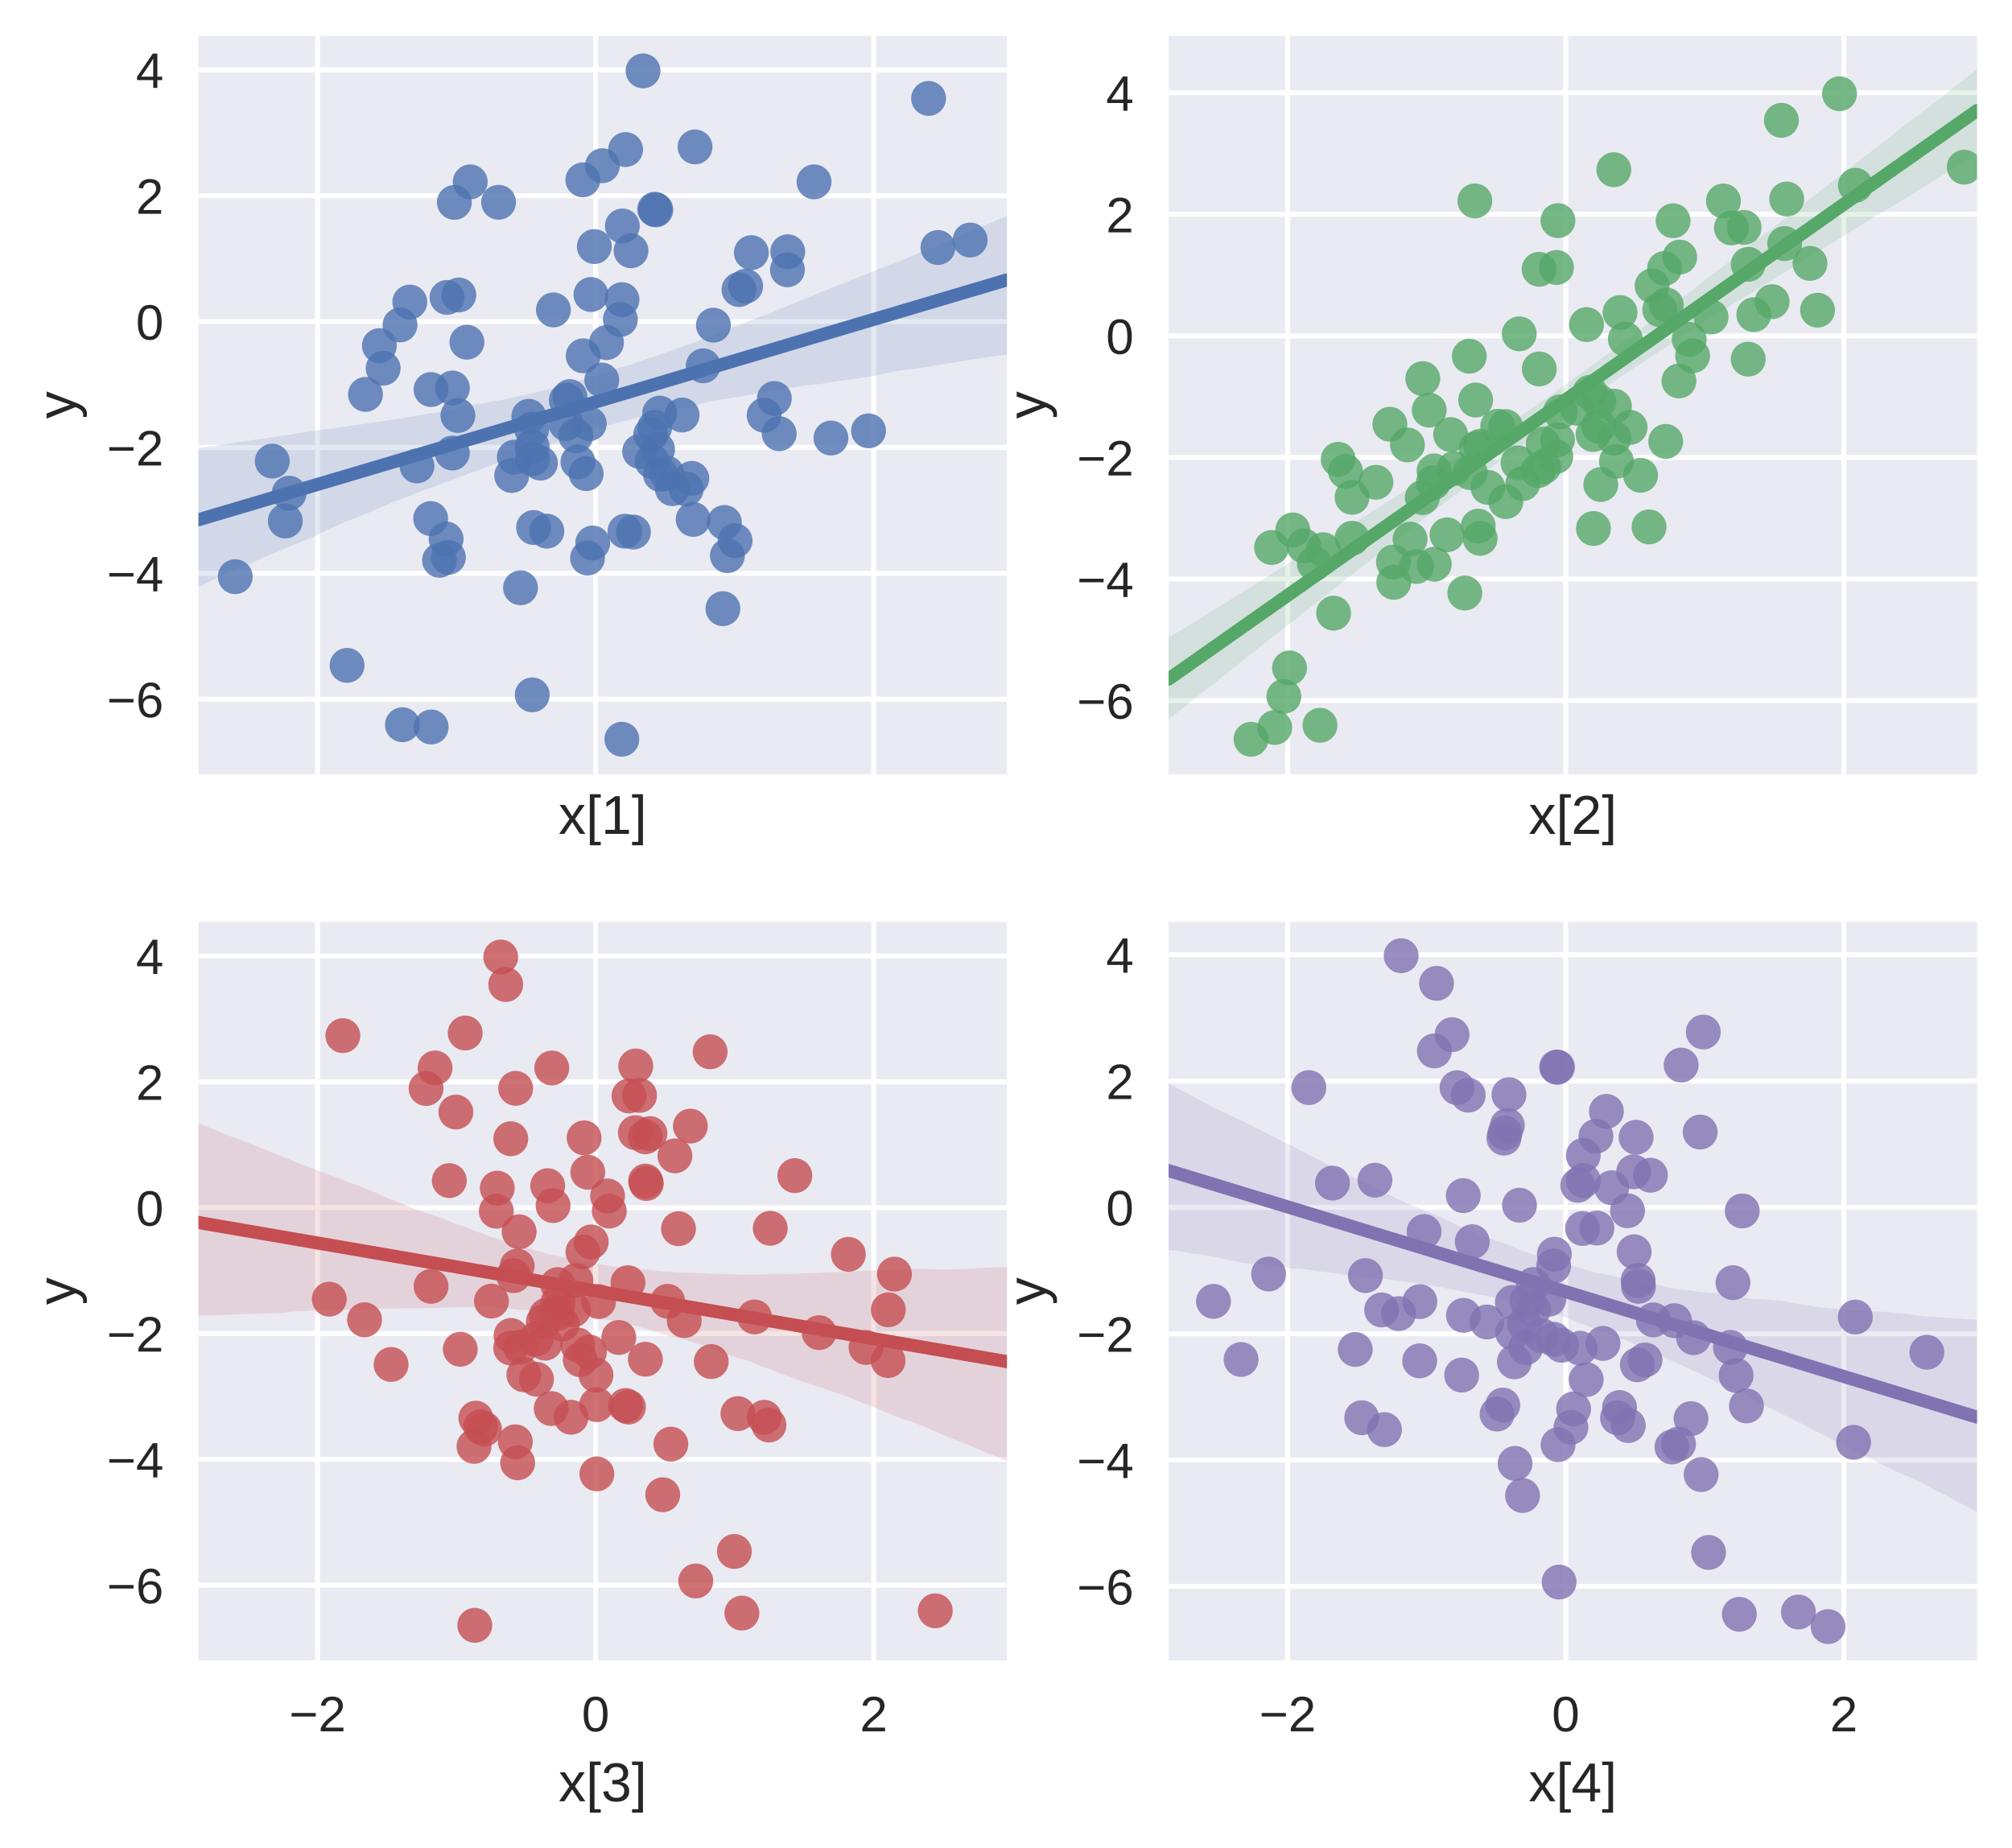 <?xml version="1.0" encoding="utf-8" standalone="no"?>
<!DOCTYPE svg PUBLIC "-//W3C//DTD SVG 1.1//EN"
  "http://www.w3.org/Graphics/SVG/1.1/DTD/svg11.dtd">
<!-- Created with matplotlib (http://matplotlib.org/) -->
<svg height="371pt" version="1.1" viewBox="0 0 404 371" width="404pt" xmlns="http://www.w3.org/2000/svg" xmlns:xlink="http://www.w3.org/1999/xlink">
 <defs>
  <style type="text/css">
*{stroke-linecap:butt;stroke-linejoin:round;}
  </style>
 </defs>
 <g id="figure_1">
  <g id="patch_1">
   <path d="M 0 371.136 
L 404.176 371.136 
L 404.176 0 
L 0 0 
z
" style="fill:#ffffff;"/>
  </g>
  <g id="axes_1">
   <g id="patch_2">
    <path d="M 39.856 155.455 
L 202.183 155.455 
L 202.183 7.2 
L 39.856 7.2 
z
" style="fill:#eaeaf2;"/>
   </g>
   <g id="matplotlib.axis_1">
    <g id="xtick_1">
     <g id="line2d_1">
      <path clip-path="url(#pbc063c6acb)" d="M 63.758 155.455 
L 63.758 7.2 
" style="fill:none;stroke:#ffffff;stroke-linecap:round;"/>
     </g>
     <g id="line2d_2"/>
    </g>
    <g id="xtick_2">
     <g id="line2d_3">
      <path clip-path="url(#pbc063c6acb)" d="M 119.597 155.455 
L 119.597 7.2 
" style="fill:none;stroke:#ffffff;stroke-linecap:round;"/>
     </g>
     <g id="line2d_4"/>
    </g>
    <g id="xtick_3">
     <g id="line2d_5">
      <path clip-path="url(#pbc063c6acb)" d="M 175.436 155.455 
L 175.436 7.2 
" style="fill:none;stroke:#ffffff;stroke-linecap:round;"/>
     </g>
     <g id="line2d_6"/>
    </g>
    <g id="text_1">
     <!-- x[1] -->
     <defs>
      <path d="M 39.109 0 
L 24.906 21.688 
L 10.594 0 
L 1.125 0 
L 19.922 27.156 
L 2 52.828 
L 11.719 52.828 
L 24.906 32.281 
L 37.984 52.828 
L 47.797 52.828 
L 29.891 27.25 
L 48.922 0 
z
" id="LiberationSans-78"/>
      <path d="M 7.125 -20.75 
L 7.125 72.469 
L 27 72.469 
L 27 66.156 
L 15.625 66.156 
L 15.625 -14.453 
L 27 -14.453 
L 27 -20.75 
z
" id="LiberationSans-5b"/>
      <path d="M 7.625 0 
L 7.625 7.469 
L 25.141 7.469 
L 25.141 60.406 
L 9.625 49.312 
L 9.625 57.625 
L 25.875 68.797 
L 33.984 68.797 
L 33.984 7.469 
L 50.734 7.469 
L 50.734 0 
z
" id="LiberationSans-31"/>
      <path d="M 0.781 -20.75 
L 0.781 -14.453 
L 12.156 -14.453 
L 12.156 66.156 
L 0.781 66.156 
L 0.781 72.469 
L 20.656 72.469 
L 20.656 -20.75 
z
" id="LiberationSans-5d"/>
     </defs>
     <g style="fill:#262626;" transform="translate(112.155 167.426)scale(0.11 -0.11)">
      <use xlink:href="#LiberationSans-78"/>
      <use x="50" xlink:href="#LiberationSans-5b"/>
      <use x="77.783" xlink:href="#LiberationSans-31"/>
      <use x="133.398" xlink:href="#LiberationSans-5d"/>
     </g>
    </g>
   </g>
   <g id="matplotlib.axis_2">
    <g id="ytick_1">
     <g id="line2d_7">
      <path clip-path="url(#pbc063c6acb)" d="M 39.856 140.379 
L 202.183 140.379 
" style="fill:none;stroke:#ffffff;stroke-linecap:round;"/>
     </g>
     <g id="line2d_8"/>
     <g id="text_2">
      <!-- −6 -->
      <defs>
       <path d="M 4.938 29.688 
L 4.938 36.812 
L 53.516 36.812 
L 53.516 29.688 
z
" id="LiberationSans-2212"/>
       <path d="M 51.219 22.516 
Q 51.219 17.328 49.781 13 
Q 48.344 8.688 45.531 5.578 
Q 42.719 2.484 38.562 0.75 
Q 34.422 -0.984 29 -0.984 
Q 23 -0.984 18.5 1.312 
Q 14.016 3.609 11.031 7.922 
Q 8.062 12.25 6.562 18.531 
Q 5.078 24.812 5.078 32.812 
Q 5.078 42 6.766 48.922 
Q 8.453 55.859 11.625 60.5 
Q 14.797 65.141 19.359 67.484 
Q 23.922 69.828 29.688 69.828 
Q 33.203 69.828 36.281 69.094 
Q 39.359 68.359 41.875 66.719 
Q 44.391 65.094 46.281 62.406 
Q 48.188 59.719 49.312 55.812 
L 40.922 54.297 
Q 39.547 58.734 36.547 60.719 
Q 33.547 62.703 29.594 62.703 
Q 25.984 62.703 23.047 60.984 
Q 20.125 59.281 18.062 55.875 
Q 16.016 52.484 14.906 47.359 
Q 13.812 42.234 13.812 35.406 
Q 16.219 39.844 20.562 42.156 
Q 24.906 44.484 30.516 44.484 
Q 35.203 44.484 39.016 42.969 
Q 42.828 41.453 45.531 38.594 
Q 48.25 35.75 49.734 31.672 
Q 51.219 27.594 51.219 22.516 
z
M 42.281 22.125 
Q 42.281 25.688 41.406 28.562 
Q 40.531 31.453 38.766 33.469 
Q 37.016 35.5 34.422 36.594 
Q 31.844 37.703 28.422 37.703 
Q 26.031 37.703 23.578 36.984 
Q 21.141 36.281 19.156 34.688 
Q 17.188 33.109 15.938 30.516 
Q 14.703 27.938 14.703 24.219 
Q 14.703 20.406 15.672 17.109 
Q 16.656 13.812 18.484 11.375 
Q 20.312 8.938 22.891 7.516 
Q 25.484 6.109 28.719 6.109 
Q 31.891 6.109 34.406 7.203 
Q 36.922 8.297 38.672 10.375 
Q 40.438 12.453 41.359 15.422 
Q 42.281 18.406 42.281 22.125 
z
" id="LiberationSans-36"/>
      </defs>
      <g style="fill:#262626;" transform="translate(21.454 144.003)scale(0.1 -0.1)">
       <use xlink:href="#LiberationSans-2212"/>
       <use x="58.398" xlink:href="#LiberationSans-36"/>
      </g>
     </g>
    </g>
    <g id="ytick_2">
     <g id="line2d_9">
      <path clip-path="url(#pbc063c6acb)" d="M 39.856 115.108 
L 202.183 115.108 
" style="fill:none;stroke:#ffffff;stroke-linecap:round;"/>
     </g>
     <g id="line2d_10"/>
     <g id="text_3">
      <!-- −4 -->
      <defs>
       <path d="M 43.016 15.578 
L 43.016 0 
L 34.719 0 
L 34.719 15.578 
L 2.297 15.578 
L 2.297 22.406 
L 33.797 68.797 
L 43.016 68.797 
L 43.016 22.516 
L 52.688 22.516 
L 52.688 15.578 
z
M 34.719 58.891 
Q 34.625 58.641 34.234 57.938 
Q 33.844 57.234 33.344 56.344 
Q 32.859 55.469 32.344 54.562 
Q 31.844 53.656 31.453 53.078 
L 13.812 27.094 
Q 13.578 26.703 13.109 26.062 
Q 12.641 25.438 12.156 24.781 
Q 11.672 24.125 11.172 23.484 
Q 10.688 22.859 10.406 22.516 
L 34.719 22.516 
z
" id="LiberationSans-34"/>
      </defs>
      <g style="fill:#262626;" transform="translate(21.454 118.731)scale(0.1 -0.1)">
       <use xlink:href="#LiberationSans-2212"/>
       <use x="58.398" xlink:href="#LiberationSans-34"/>
      </g>
     </g>
    </g>
    <g id="ytick_3">
     <g id="line2d_11">
      <path clip-path="url(#pbc063c6acb)" d="M 39.856 89.836 
L 202.183 89.836 
" style="fill:none;stroke:#ffffff;stroke-linecap:round;"/>
     </g>
     <g id="line2d_12"/>
     <g id="text_4">
      <!-- −2 -->
      <defs>
       <path d="M 5.031 0 
L 5.031 6.203 
Q 7.516 11.922 11.109 16.281 
Q 14.703 20.656 18.656 24.188 
Q 22.609 27.734 26.484 30.766 
Q 30.375 33.797 33.5 36.812 
Q 36.625 39.844 38.547 43.156 
Q 40.484 46.484 40.484 50.688 
Q 40.484 53.609 39.594 55.828 
Q 38.719 58.062 37.062 59.562 
Q 35.406 61.078 33.078 61.828 
Q 30.766 62.594 27.938 62.594 
Q 25.297 62.594 22.969 61.859 
Q 20.656 61.141 18.844 59.672 
Q 17.047 58.203 15.891 56.031 
Q 14.75 53.859 14.406 50.984 
L 5.422 51.812 
Q 5.859 55.516 7.469 58.781 
Q 9.078 62.062 11.906 64.531 
Q 14.75 67 18.719 68.406 
Q 22.703 69.828 27.938 69.828 
Q 33.062 69.828 37.062 68.609 
Q 41.062 67.391 43.812 64.984 
Q 46.578 62.594 48.047 59.078 
Q 49.516 55.562 49.516 50.984 
Q 49.516 47.516 48.266 44.391 
Q 47.016 41.266 44.938 38.422 
Q 42.875 35.594 40.141 32.953 
Q 37.406 30.328 34.422 27.812 
Q 31.453 25.297 28.422 22.828 
Q 25.391 20.359 22.719 17.859 
Q 20.062 15.375 17.969 12.812 
Q 15.875 10.25 14.703 7.469 
L 50.594 7.469 
L 50.594 0 
z
" id="LiberationSans-32"/>
      </defs>
      <g style="fill:#262626;" transform="translate(21.454 93.46)scale(0.1 -0.1)">
       <use xlink:href="#LiberationSans-2212"/>
       <use x="58.398" xlink:href="#LiberationSans-32"/>
      </g>
     </g>
    </g>
    <g id="ytick_4">
     <g id="line2d_13">
      <path clip-path="url(#pbc063c6acb)" d="M 39.856 64.564 
L 202.183 64.564 
" style="fill:none;stroke:#ffffff;stroke-linecap:round;"/>
     </g>
     <g id="line2d_14"/>
     <g id="text_5">
      <!-- 0 -->
      <defs>
       <path d="M 51.703 34.422 
Q 51.703 24.516 49.828 17.75 
Q 47.953 10.984 44.703 6.812 
Q 41.453 2.641 37.062 0.828 
Q 32.672 -0.984 27.688 -0.984 
Q 22.656 -0.984 18.312 0.828 
Q 13.969 2.641 10.766 6.781 
Q 7.562 10.938 5.734 17.703 
Q 3.906 24.469 3.906 34.422 
Q 3.906 44.828 5.734 51.641 
Q 7.562 58.453 10.781 62.5 
Q 14.016 66.547 18.406 68.188 
Q 22.797 69.828 27.984 69.828 
Q 32.906 69.828 37.219 68.188 
Q 41.547 66.547 44.766 62.5 
Q 48 58.453 49.844 51.641 
Q 51.703 44.828 51.703 34.422 
z
M 42.781 34.422 
Q 42.781 42.625 41.797 48.062 
Q 40.828 53.516 38.922 56.766 
Q 37.016 60.016 34.25 61.359 
Q 31.5 62.703 27.984 62.703 
Q 24.266 62.703 21.438 61.328 
Q 18.609 59.969 16.672 56.719 
Q 14.75 53.469 13.766 48.016 
Q 12.797 42.578 12.797 34.422 
Q 12.797 26.516 13.797 21.094 
Q 14.797 15.672 16.719 12.375 
Q 18.656 9.078 21.438 7.641 
Q 24.219 6.203 27.781 6.203 
Q 31.25 6.203 34.031 7.641 
Q 36.812 9.078 38.734 12.375 
Q 40.672 15.672 41.719 21.094 
Q 42.781 26.516 42.781 34.422 
z
" id="LiberationSans-30"/>
      </defs>
      <g style="fill:#262626;" transform="translate(27.295 68.188)scale(0.1 -0.1)">
       <use xlink:href="#LiberationSans-30"/>
      </g>
     </g>
    </g>
    <g id="ytick_5">
     <g id="line2d_15">
      <path clip-path="url(#pbc063c6acb)" d="M 39.856 39.293 
L 202.183 39.293 
" style="fill:none;stroke:#ffffff;stroke-linecap:round;"/>
     </g>
     <g id="line2d_16"/>
     <g id="text_6">
      <!-- 2 -->
      <g style="fill:#262626;" transform="translate(27.295 42.916)scale(0.1 -0.1)">
       <use xlink:href="#LiberationSans-32"/>
      </g>
     </g>
    </g>
    <g id="ytick_6">
     <g id="line2d_17">
      <path clip-path="url(#pbc063c6acb)" d="M 39.856 14.021 
L 202.183 14.021 
" style="fill:none;stroke:#ffffff;stroke-linecap:round;"/>
     </g>
     <g id="line2d_18"/>
     <g id="text_7">
      <!-- 4 -->
      <g style="fill:#262626;" transform="translate(27.295 17.645)scale(0.1 -0.1)">
       <use xlink:href="#LiberationSans-34"/>
      </g>
     </g>
    </g>
    <g id="text_8">
     <!-- y -->
     <defs>
      <path d="M 29.5 0 
Q 27.641 -4.781 25.703 -8.609 
Q 23.781 -12.453 21.391 -15.156 
Q 19 -17.875 16.062 -19.312 
Q 13.141 -20.75 9.328 -20.75 
Q 7.672 -20.75 6.25 -20.656 
Q 4.828 -20.562 3.266 -20.219 
L 3.266 -13.625 
Q 4.203 -13.766 5.375 -13.844 
Q 6.547 -13.922 7.375 -13.922 
Q 11.234 -13.922 14.547 -11.031 
Q 17.875 -8.156 20.359 -1.859 
L 21.188 0.25 
L 0.25 52.828 
L 9.625 52.828 
L 20.75 23.641 
Q 21.234 22.312 21.984 20.109 
Q 22.75 17.922 23.5 15.719 
Q 24.266 13.531 24.844 11.766 
Q 25.438 10.016 25.531 9.578 
Q 25.688 10.109 26.25 11.688 
Q 26.812 13.281 27.516 15.234 
Q 28.219 17.188 28.953 19.188 
Q 29.688 21.188 30.172 22.656 
L 40.531 52.828 
L 49.812 52.828 
z
" id="LiberationSans-79"/>
     </defs>
     <g style="fill:#262626;" transform="translate(15.172 84.077)rotate(-90)scale(0.11 -0.11)">
      <use xlink:href="#LiberationSans-79"/>
     </g>
    </g>
   </g>
   <g id="PathCollection_1">
    <defs>
     <path d="M 0 3.5 
C 0.928 3.5 1.819 3.131 2.475 2.475 
C 3.131 1.819 3.5 0.928 3.5 0 
C 3.5 -0.928 3.131 -1.819 2.475 -2.475 
C 1.819 -3.131 0.928 -3.5 0 -3.5 
C -0.928 -3.5 -1.819 -3.131 -2.475 -2.475 
C -3.131 -1.819 -3.5 -0.928 -3.5 0 
C -3.5 0.928 -3.131 1.819 -2.475 2.475 
C -1.819 3.131 -0.928 3.5 0 3.5 
z
" id="m39765b4f9b"/>
    </defs>
    <g clip-path="url(#pbc063c6acb)">
     <use style="fill:#4c72b0;fill-opacity:0.8;" x="106.769" xlink:href="#m39765b4f9b" y="86.166"/>
     <use style="fill:#4c72b0;fill-opacity:0.8;" x="86.542" xlink:href="#m39765b4f9b" y="78.21"/>
     <use style="fill:#4c72b0;fill-opacity:0.8;" x="141.198" xlink:href="#m39765b4f9b" y="73.448"/>
     <use style="fill:#4c72b0;fill-opacity:0.8;" x="131.453" xlink:href="#m39765b4f9b" y="42.025"/>
     <use style="fill:#4c72b0;fill-opacity:0.8;" x="117.7" xlink:href="#m39765b4f9b" y="95.088"/>
     <use style="fill:#4c72b0;fill-opacity:0.8;" x="145.155" xlink:href="#m39765b4f9b" y="122.201"/>
     <use style="fill:#4c72b0;fill-opacity:0.8;" x="186.455" xlink:href="#m39765b4f9b" y="19.761"/>
     <use style="fill:#4c72b0;fill-opacity:0.8;" x="73.39" xlink:href="#m39765b4f9b" y="79.183"/>
     <use style="fill:#4c72b0;fill-opacity:0.8;" x="119.013" xlink:href="#m39765b4f9b" y="109.023"/>
     <use style="fill:#4c72b0;fill-opacity:0.8;" x="124.569" xlink:href="#m39765b4f9b" y="64.14"/>
     <use style="fill:#4c72b0;fill-opacity:0.8;" x="174.401" xlink:href="#m39765b4f9b" y="86.506"/>
     <use style="fill:#4c72b0;fill-opacity:0.8;" x="83.73" xlink:href="#m39765b4f9b" y="93.546"/>
     <use style="fill:#4c72b0;fill-opacity:0.8;" x="117.97" xlink:href="#m39765b4f9b" y="112.039"/>
     <use style="fill:#4c72b0;fill-opacity:0.8;" x="150.867" xlink:href="#m39765b4f9b" y="50.726"/>
     <use style="fill:#4c72b0;fill-opacity:0.8;" x="58.062" xlink:href="#m39765b4f9b" y="99.016"/>
     <use style="fill:#4c72b0;fill-opacity:0.8;" x="131.46" xlink:href="#m39765b4f9b" y="85.816"/>
     <use style="fill:#4c72b0;fill-opacity:0.8;" x="148.382" xlink:href="#m39765b4f9b" y="58.136"/>
     <use style="fill:#4c72b0;fill-opacity:0.8;" x="103.287" xlink:href="#m39765b4f9b" y="91.776"/>
     <use style="fill:#4c72b0;fill-opacity:0.8;" x="136.962" xlink:href="#m39765b4f9b" y="83.329"/>
     <use style="fill:#4c72b0;fill-opacity:0.8;" x="139.186" xlink:href="#m39765b4f9b" y="104.276"/>
     <use style="fill:#4c72b0;fill-opacity:0.8;" x="102.743" xlink:href="#m39765b4f9b" y="95.466"/>
     <use style="fill:#4c72b0;fill-opacity:0.8;" x="90.841" xlink:href="#m39765b4f9b" y="77.903"/>
     <use style="fill:#4c72b0;fill-opacity:0.8;" x="132.619" xlink:href="#m39765b4f9b" y="95.268"/>
     <use style="fill:#4c72b0;fill-opacity:0.8;" x="116.048" xlink:href="#m39765b4f9b" y="92.735"/>
     <use style="fill:#4c72b0;fill-opacity:0.8;" x="118.661" xlink:href="#m39765b4f9b" y="59.132"/>
     <use style="fill:#4c72b0;fill-opacity:0.8;" x="132.039" xlink:href="#m39765b4f9b" y="90.216"/>
     <use style="fill:#4c72b0;fill-opacity:0.8;" x="93.754" xlink:href="#m39765b4f9b" y="68.703"/>
     <use style="fill:#4c72b0;fill-opacity:0.8;" x="106.184" xlink:href="#m39765b4f9b" y="83.587"/>
     <use style="fill:#4c72b0;fill-opacity:0.8;" x="153.431" xlink:href="#m39765b4f9b" y="83.366"/>
     <use style="fill:#4c72b0;fill-opacity:0.8;" x="137.799" xlink:href="#m39765b4f9b" y="98.183"/>
     <use style="fill:#4c72b0;fill-opacity:0.8;" x="120.833" xlink:href="#m39765b4f9b" y="76.297"/>
     <use style="fill:#4c72b0;fill-opacity:0.8;" x="130.654" xlink:href="#m39765b4f9b" y="87.236"/>
     <use style="fill:#4c72b0;fill-opacity:0.8;" x="156.459" xlink:href="#m39765b4f9b" y="87.076"/>
     <use style="fill:#4c72b0;fill-opacity:0.8;" x="108.511" xlink:href="#m39765b4f9b" y="92.989"/>
     <use style="fill:#4c72b0;fill-opacity:0.8;" x="119.335" xlink:href="#m39765b4f9b" y="49.504"/>
     <use style="fill:#4c72b0;fill-opacity:0.8;" x="132.468" xlink:href="#m39765b4f9b" y="82.936"/>
     <use style="fill:#4c72b0;fill-opacity:0.8;" x="155.485" xlink:href="#m39765b4f9b" y="80"/>
     <use style="fill:#4c72b0;fill-opacity:0.8;" x="111.119" xlink:href="#m39765b4f9b" y="62.218"/>
     <use style="fill:#4c72b0;fill-opacity:0.8;" x="57.289" xlink:href="#m39765b4f9b" y="104.602"/>
     <use style="fill:#4c72b0;fill-opacity:0.8;" x="188.332" xlink:href="#m39765b4f9b" y="49.688"/>
     <use style="fill:#4c72b0;fill-opacity:0.8;" x="106.867" xlink:href="#m39765b4f9b" y="139.513"/>
     <use style="fill:#4c72b0;fill-opacity:0.8;" x="143.249" xlink:href="#m39765b4f9b" y="65.282"/>
     <use style="fill:#4c72b0;fill-opacity:0.8;" x="106.921" xlink:href="#m39765b4f9b" y="92.148"/>
     <use style="fill:#4c72b0;fill-opacity:0.8;" x="113.631" xlink:href="#m39765b4f9b" y="85.071"/>
     <use style="fill:#4c72b0;fill-opacity:0.8;" x="194.801" xlink:href="#m39765b4f9b" y="48.189"/>
     <use style="fill:#4c72b0;fill-opacity:0.8;" x="128.439" xlink:href="#m39765b4f9b" y="90.634"/>
     <use style="fill:#4c72b0;fill-opacity:0.8;" x="166.848" xlink:href="#m39765b4f9b" y="87.944"/>
     <use style="fill:#4c72b0;fill-opacity:0.8;" x="120.957" xlink:href="#m39765b4f9b" y="33.269"/>
     <use style="fill:#4c72b0;fill-opacity:0.8;" x="133.88" xlink:href="#m39765b4f9b" y="94.994"/>
     <use style="fill:#4c72b0;fill-opacity:0.8;" x="89.577" xlink:href="#m39765b4f9b" y="108.21"/>
     <use style="fill:#4c72b0;fill-opacity:0.8;" x="91.234" xlink:href="#m39765b4f9b" y="40.634"/>
     <use style="fill:#4c72b0;fill-opacity:0.8;" x="134.994" xlink:href="#m39765b4f9b" y="98.114"/>
     <use style="fill:#4c72b0;fill-opacity:0.8;" x="158.176" xlink:href="#m39765b4f9b" y="50.546"/>
     <use style="fill:#4c72b0;fill-opacity:0.8;" x="76.175" xlink:href="#m39765b4f9b" y="69.402"/>
     <use style="fill:#4c72b0;fill-opacity:0.8;" x="121.792" xlink:href="#m39765b4f9b" y="68.791"/>
     <use style="fill:#4c72b0;fill-opacity:0.8;" x="127.185" xlink:href="#m39765b4f9b" y="106.824"/>
     <use style="fill:#4c72b0;fill-opacity:0.8;" x="94.418" xlink:href="#m39765b4f9b" y="36.519"/>
     <use style="fill:#4c72b0;fill-opacity:0.8;" x="109.81" xlink:href="#m39765b4f9b" y="106.641"/>
     <use style="fill:#4c72b0;fill-opacity:0.8;" x="76.936" xlink:href="#m39765b4f9b" y="73.934"/>
     <use style="fill:#4c72b0;fill-opacity:0.8;" x="117.093" xlink:href="#m39765b4f9b" y="71.438"/>
     <use style="fill:#4c72b0;fill-opacity:0.8;" x="89.758" xlink:href="#m39765b4f9b" y="59.712"/>
     <use style="fill:#4c72b0;fill-opacity:0.8;" x="124.866" xlink:href="#m39765b4f9b" y="148.417"/>
     <use style="fill:#4c72b0;fill-opacity:0.8;" x="92.138" xlink:href="#m39765b4f9b" y="59.221"/>
     <use style="fill:#4c72b0;fill-opacity:0.8;" x="106.855" xlink:href="#m39765b4f9b" y="89.655"/>
     <use style="fill:#4c72b0;fill-opacity:0.8;" x="100.111" xlink:href="#m39765b4f9b" y="40.609"/>
     <use style="fill:#4c72b0;fill-opacity:0.8;" x="86.479" xlink:href="#m39765b4f9b" y="104.114"/>
     <use style="fill:#4c72b0;fill-opacity:0.8;" x="126.705" xlink:href="#m39765b4f9b" y="50.345"/>
     <use style="fill:#4c72b0;fill-opacity:0.8;" x="131.691" xlink:href="#m39765b4f9b" y="42.131"/>
     <use style="fill:#4c72b0;fill-opacity:0.8;" x="125.491" xlink:href="#m39765b4f9b" y="106.653"/>
     <use style="fill:#4c72b0;fill-opacity:0.8;" x="158.114" xlink:href="#m39765b4f9b" y="54.167"/>
     <use style="fill:#4c72b0;fill-opacity:0.8;" x="118.326" xlink:href="#m39765b4f9b" y="85.08"/>
     <use style="fill:#4c72b0;fill-opacity:0.8;" x="149.721" xlink:href="#m39765b4f9b" y="57.457"/>
     <use style="fill:#4c72b0;fill-opacity:0.8;" x="115.612" xlink:href="#m39765b4f9b" y="87.494"/>
     <use style="fill:#4c72b0;fill-opacity:0.8;" x="129.119" xlink:href="#m39765b4f9b" y="14.237"/>
     <use style="fill:#4c72b0;fill-opacity:0.8;" x="124.894" xlink:href="#m39765b4f9b" y="60.157"/>
     <use style="fill:#4c72b0;fill-opacity:0.8;" x="80.321" xlink:href="#m39765b4f9b" y="65.246"/>
     <use style="fill:#4c72b0;fill-opacity:0.8;" x="145.458" xlink:href="#m39765b4f9b" y="104.899"/>
     <use style="fill:#4c72b0;fill-opacity:0.8;" x="82.285" xlink:href="#m39765b4f9b" y="60.644"/>
     <use style="fill:#4c72b0;fill-opacity:0.8;" x="114.428" xlink:href="#m39765b4f9b" y="79.626"/>
     <use style="fill:#4c72b0;fill-opacity:0.8;" x="91.942" xlink:href="#m39765b4f9b" y="83.418"/>
     <use style="fill:#4c72b0;fill-opacity:0.8;" x="88.253" xlink:href="#m39765b4f9b" y="112.494"/>
     <use style="fill:#4c72b0;fill-opacity:0.8;" x="47.238" xlink:href="#m39765b4f9b" y="115.785"/>
     <use style="fill:#4c72b0;fill-opacity:0.8;" x="104.519" xlink:href="#m39765b4f9b" y="118.016"/>
     <use style="fill:#4c72b0;fill-opacity:0.8;" x="80.807" xlink:href="#m39765b4f9b" y="145.508"/>
     <use style="fill:#4c72b0;fill-opacity:0.8;" x="124.964" xlink:href="#m39765b4f9b" y="45.37"/>
     <use style="fill:#4c72b0;fill-opacity:0.8;" x="147.605" xlink:href="#m39765b4f9b" y="108.554"/>
     <use style="fill:#4c72b0;fill-opacity:0.8;" x="86.584" xlink:href="#m39765b4f9b" y="145.96"/>
     <use style="fill:#4c72b0;fill-opacity:0.8;" x="138.917" xlink:href="#m39765b4f9b" y="96.05"/>
     <use style="fill:#4c72b0;fill-opacity:0.8;" x="90.827" xlink:href="#m39765b4f9b" y="90.956"/>
     <use style="fill:#4c72b0;fill-opacity:0.8;" x="113.715" xlink:href="#m39765b4f9b" y="80.358"/>
     <use style="fill:#4c72b0;fill-opacity:0.8;" x="54.666" xlink:href="#m39765b4f9b" y="92.583"/>
     <use style="fill:#4c72b0;fill-opacity:0.8;" x="163.459" xlink:href="#m39765b4f9b" y="36.513"/>
     <use style="fill:#4c72b0;fill-opacity:0.8;" x="90.04" xlink:href="#m39765b4f9b" y="111.906"/>
     <use style="fill:#4c72b0;fill-opacity:0.8;" x="107.137" xlink:href="#m39765b4f9b" y="105.915"/>
     <use style="fill:#4c72b0;fill-opacity:0.8;" x="139.56" xlink:href="#m39765b4f9b" y="29.496"/>
     <use style="fill:#4c72b0;fill-opacity:0.8;" x="69.695" xlink:href="#m39765b4f9b" y="133.591"/>
     <use style="fill:#4c72b0;fill-opacity:0.8;" x="130.932" xlink:href="#m39765b4f9b" y="92.632"/>
     <use style="fill:#4c72b0;fill-opacity:0.8;" x="125.615" xlink:href="#m39765b4f9b" y="30.025"/>
     <use style="fill:#4c72b0;fill-opacity:0.8;" x="117.036" xlink:href="#m39765b4f9b" y="36.112"/>
     <use style="fill:#4c72b0;fill-opacity:0.8;" x="146.056" xlink:href="#m39765b4f9b" y="111.57"/>
    </g>
   </g>
   <g id="PolyCollection_1">
    <path clip-path="url(#pbc063c6acb)" d="M 39.856 89.949 
L 39.856 117.798 
L 41.495 117.07 
L 43.135 116.195 
L 44.775 115.367 
L 46.414 114.7 
L 48.054 114.06 
L 49.694 113.42 
L 51.333 112.639 
L 52.973 111.908 
L 54.613 111.225 
L 56.252 110.542 
L 57.892 109.827 
L 59.532 109.169 
L 61.171 108.497 
L 62.811 107.836 
L 64.451 107.03 
L 66.09 106.211 
L 67.73 105.486 
L 69.37 104.775 
L 71.009 104.141 
L 72.649 103.454 
L 74.289 102.812 
L 75.928 102.096 
L 77.568 101.417 
L 79.208 100.702 
L 80.847 100.125 
L 82.487 99.492 
L 84.127 98.779 
L 85.766 98.205 
L 87.406 97.591 
L 89.046 96.951 
L 90.685 96.37 
L 92.325 95.729 
L 93.965 95.143 
L 95.604 94.54 
L 97.244 93.979 
L 98.884 93.364 
L 100.523 92.737 
L 102.163 92.136 
L 103.803 91.579 
L 105.442 91.003 
L 107.082 90.411 
L 108.722 89.866 
L 110.361 89.301 
L 112.001 88.78 
L 113.641 88.168 
L 115.28 87.526 
L 116.92 86.992 
L 118.56 86.475 
L 120.199 85.946 
L 121.839 85.43 
L 123.479 85.033 
L 125.118 84.637 
L 126.758 84.205 
L 128.398 83.776 
L 130.037 83.417 
L 131.677 83.059 
L 133.317 82.654 
L 134.956 82.259 
L 136.596 81.948 
L 138.236 81.635 
L 139.875 81.257 
L 141.515 80.874 
L 143.155 80.451 
L 144.794 80.201 
L 146.434 79.951 
L 148.074 79.718 
L 149.713 79.419 
L 151.353 79.115 
L 152.993 78.812 
L 154.632 78.54 
L 156.272 78.267 
L 157.912 77.992 
L 159.551 77.718 
L 161.191 77.478 
L 162.831 77.265 
L 164.471 77.142 
L 166.11 76.858 
L 167.75 76.592 
L 169.39 76.372 
L 171.029 76.151 
L 172.669 75.929 
L 174.309 75.695 
L 175.948 75.392 
L 177.588 75.005 
L 179.228 74.618 
L 180.867 74.396 
L 182.507 74.175 
L 184.147 73.953 
L 185.786 73.731 
L 187.426 73.48 
L 189.066 73.186 
L 190.705 72.944 
L 192.345 72.663 
L 193.985 72.381 
L 195.624 72.104 
L 197.264 71.87 
L 198.904 71.635 
L 200.543 71.401 
L 202.183 71.166 
L 202.183 43.341 
L 202.183 43.341 
L 200.543 44.039 
L 198.904 44.737 
L 197.264 45.438 
L 195.624 46.136 
L 193.985 46.835 
L 192.345 47.533 
L 190.705 48.232 
L 189.066 48.93 
L 187.426 49.629 
L 185.786 50.317 
L 184.147 50.972 
L 182.507 51.627 
L 180.867 52.378 
L 179.228 52.998 
L 177.588 53.579 
L 175.948 54.227 
L 174.309 54.875 
L 172.669 55.529 
L 171.029 56.183 
L 169.39 56.864 
L 167.75 57.483 
L 166.11 58.135 
L 164.471 58.821 
L 162.831 59.515 
L 161.191 60.192 
L 159.551 60.846 
L 157.912 61.468 
L 156.272 62.128 
L 154.632 62.933 
L 152.993 63.461 
L 151.353 64.115 
L 149.713 64.722 
L 148.074 65.363 
L 146.434 65.979 
L 144.794 66.602 
L 143.155 67.293 
L 141.515 67.899 
L 139.875 68.538 
L 138.236 69.143 
L 136.596 69.719 
L 134.956 70.296 
L 133.317 70.883 
L 131.677 71.492 
L 130.037 72.04 
L 128.398 72.595 
L 126.758 73.179 
L 125.118 73.698 
L 123.479 74.116 
L 121.839 74.721 
L 120.199 75.163 
L 118.56 75.676 
L 116.92 76.235 
L 115.28 76.777 
L 113.641 77.241 
L 112.001 77.686 
L 110.361 78.138 
L 108.722 78.522 
L 107.082 78.923 
L 105.442 79.283 
L 103.803 79.593 
L 102.163 79.999 
L 100.523 80.356 
L 98.884 80.574 
L 97.244 80.94 
L 95.604 81.195 
L 93.965 81.539 
L 92.325 81.794 
L 90.685 82.282 
L 89.046 82.584 
L 87.406 82.887 
L 85.766 83.081 
L 84.127 83.343 
L 82.487 83.673 
L 80.847 83.973 
L 79.208 84.186 
L 77.568 84.436 
L 75.928 84.691 
L 74.289 84.928 
L 72.649 85.171 
L 71.009 85.411 
L 69.37 85.649 
L 67.73 85.888 
L 66.09 86.126 
L 64.451 86.278 
L 62.811 86.534 
L 61.171 86.788 
L 59.532 87.072 
L 57.892 87.319 
L 56.252 87.558 
L 54.613 87.796 
L 52.973 88.035 
L 51.333 88.273 
L 49.694 88.512 
L 48.054 88.753 
L 46.414 88.994 
L 44.775 89.235 
L 43.135 89.507 
L 41.495 89.713 
L 39.856 89.949 
z
" style="fill:#4c72b0;fill-opacity:0.15;"/>
   </g>
   <g id="line2d_19">
    <path clip-path="url(#pbc063c6acb)" d="M 39.856 104.356 
L 41.495 103.869 
L 43.135 103.383 
L 44.775 102.896 
L 46.414 102.41 
L 48.054 101.923 
L 49.694 101.437 
L 51.333 100.95 
L 52.973 100.464 
L 54.613 99.977 
L 56.252 99.491 
L 57.892 99.005 
L 59.532 98.518 
L 61.171 98.032 
L 62.811 97.545 
L 64.451 97.059 
L 66.09 96.572 
L 67.73 96.086 
L 69.37 95.599 
L 71.009 95.113 
L 72.649 94.626 
L 74.289 94.14 
L 75.928 93.653 
L 77.568 93.167 
L 79.208 92.68 
L 80.847 92.194 
L 82.487 91.707 
L 84.127 91.221 
L 85.766 90.734 
L 87.406 90.248 
L 89.046 89.761 
L 90.685 89.275 
L 92.325 88.788 
L 93.965 88.302 
L 95.604 87.815 
L 97.244 87.329 
L 98.884 86.842 
L 100.523 86.356 
L 102.163 85.869 
L 103.803 85.383 
L 105.442 84.896 
L 107.082 84.41 
L 108.722 83.923 
L 110.361 83.437 
L 112.001 82.95 
L 113.641 82.464 
L 115.28 81.978 
L 116.92 81.491 
L 118.56 81.005 
L 120.199 80.518 
L 121.839 80.032 
L 123.479 79.545 
L 125.118 79.059 
L 126.758 78.572 
L 128.398 78.086 
L 130.037 77.599 
L 131.677 77.113 
L 133.317 76.626 
L 134.956 76.14 
L 136.596 75.653 
L 138.236 75.167 
L 139.875 74.68 
L 141.515 74.194 
L 143.155 73.707 
L 144.794 73.221 
L 146.434 72.734 
L 148.074 72.248 
L 149.713 71.761 
L 151.353 71.275 
L 152.993 70.788 
L 154.632 70.302 
L 156.272 69.815 
L 157.912 69.329 
L 159.551 68.842 
L 161.191 68.356 
L 162.831 67.869 
L 164.471 67.383 
L 166.11 66.896 
L 167.75 66.41 
L 169.39 65.923 
L 171.029 65.437 
L 172.669 64.95 
L 174.309 64.464 
L 175.948 63.978 
L 177.588 63.491 
L 179.228 63.005 
L 180.867 62.518 
L 182.507 62.032 
L 184.147 61.545 
L 185.786 61.059 
L 187.426 60.572 
L 189.066 60.086 
L 190.705 59.599 
L 192.345 59.113 
L 193.985 58.626 
L 195.624 58.14 
L 197.264 57.653 
L 198.904 57.167 
L 200.543 56.68 
L 202.183 56.194 
" style="fill:none;stroke:#4c72b0;stroke-linecap:round;stroke-width:2.625;"/>
   </g>
   <g id="patch_3">
    <path d="M 39.856 155.455 
L 39.856 7.2 
" style="fill:none;"/>
   </g>
   <g id="patch_4">
    <path d="M 202.183 155.455 
L 202.183 7.2 
" style="fill:none;"/>
   </g>
   <g id="patch_5">
    <path d="M 39.856 155.455 
L 202.183 155.455 
" style="fill:none;"/>
   </g>
   <g id="patch_6">
    <path d="M 39.856 7.2 
L 202.183 7.2 
" style="fill:none;"/>
   </g>
  </g>
  <g id="axes_2">
   <g id="patch_7">
    <path d="M 234.648 155.455 
L 396.976 155.455 
L 396.976 7.2 
L 234.648 7.2 
z
" style="fill:#eaeaf2;"/>
   </g>
   <g id="matplotlib.axis_3">
    <g id="xtick_4">
     <g id="line2d_20">
      <path clip-path="url(#pb65304c000)" d="M 258.55 155.455 
L 258.55 7.2 
" style="fill:none;stroke:#ffffff;stroke-linecap:round;"/>
     </g>
     <g id="line2d_21"/>
    </g>
    <g id="xtick_5">
     <g id="line2d_22">
      <path clip-path="url(#pb65304c000)" d="M 314.389 155.455 
L 314.389 7.2 
" style="fill:none;stroke:#ffffff;stroke-linecap:round;"/>
     </g>
     <g id="line2d_23"/>
    </g>
    <g id="xtick_6">
     <g id="line2d_24">
      <path clip-path="url(#pb65304c000)" d="M 370.229 155.455 
L 370.229 7.2 
" style="fill:none;stroke:#ffffff;stroke-linecap:round;"/>
     </g>
     <g id="line2d_25"/>
    </g>
    <g id="text_9">
     <!-- x[2] -->
     <g style="fill:#262626;" transform="translate(306.948 167.426)scale(0.11 -0.11)">
      <use xlink:href="#LiberationSans-78"/>
      <use x="50" xlink:href="#LiberationSans-5b"/>
      <use x="77.783" xlink:href="#LiberationSans-32"/>
      <use x="133.398" xlink:href="#LiberationSans-5d"/>
     </g>
    </g>
   </g>
   <g id="matplotlib.axis_4">
    <g id="ytick_7">
     <g id="line2d_26">
      <path clip-path="url(#pb65304c000)" d="M 234.648 140.664 
L 396.976 140.664 
" style="fill:none;stroke:#ffffff;stroke-linecap:round;"/>
     </g>
     <g id="line2d_27"/>
     <g id="text_10">
      <!-- −6 -->
      <g style="fill:#262626;" transform="translate(216.247 144.287)scale(0.1 -0.1)">
       <use xlink:href="#LiberationSans-2212"/>
       <use x="58.398" xlink:href="#LiberationSans-36"/>
      </g>
     </g>
    </g>
    <g id="ytick_8">
     <g id="line2d_28">
      <path clip-path="url(#pb65304c000)" d="M 234.648 116.254 
L 396.976 116.254 
" style="fill:none;stroke:#ffffff;stroke-linecap:round;"/>
     </g>
     <g id="line2d_29"/>
     <g id="text_11">
      <!-- −4 -->
      <g style="fill:#262626;" transform="translate(216.247 119.877)scale(0.1 -0.1)">
       <use xlink:href="#LiberationSans-2212"/>
       <use x="58.398" xlink:href="#LiberationSans-34"/>
      </g>
     </g>
    </g>
    <g id="ytick_9">
     <g id="line2d_30">
      <path clip-path="url(#pb65304c000)" d="M 234.648 91.844 
L 396.976 91.844 
" style="fill:none;stroke:#ffffff;stroke-linecap:round;"/>
     </g>
     <g id="line2d_31"/>
     <g id="text_12">
      <!-- −2 -->
      <g style="fill:#262626;" transform="translate(216.247 95.468)scale(0.1 -0.1)">
       <use xlink:href="#LiberationSans-2212"/>
       <use x="58.398" xlink:href="#LiberationSans-32"/>
      </g>
     </g>
    </g>
    <g id="ytick_10">
     <g id="line2d_32">
      <path clip-path="url(#pb65304c000)" d="M 234.648 67.435 
L 396.976 67.435 
" style="fill:none;stroke:#ffffff;stroke-linecap:round;"/>
     </g>
     <g id="line2d_33"/>
     <g id="text_13">
      <!-- 0 -->
      <g style="fill:#262626;" transform="translate(222.087 71.058)scale(0.1 -0.1)">
       <use xlink:href="#LiberationSans-30"/>
      </g>
     </g>
    </g>
    <g id="ytick_11">
     <g id="line2d_34">
      <path clip-path="url(#pb65304c000)" d="M 234.648 43.025 
L 396.976 43.025 
" style="fill:none;stroke:#ffffff;stroke-linecap:round;"/>
     </g>
     <g id="line2d_35"/>
     <g id="text_14">
      <!-- 2 -->
      <g style="fill:#262626;" transform="translate(222.087 46.648)scale(0.1 -0.1)">
       <use xlink:href="#LiberationSans-32"/>
      </g>
     </g>
    </g>
    <g id="ytick_12">
     <g id="line2d_36">
      <path clip-path="url(#pb65304c000)" d="M 234.648 18.615 
L 396.976 18.615 
" style="fill:none;stroke:#ffffff;stroke-linecap:round;"/>
     </g>
     <g id="line2d_37"/>
     <g id="text_15">
      <!-- 4 -->
      <g style="fill:#262626;" transform="translate(222.087 22.239)scale(0.1 -0.1)">
       <use xlink:href="#LiberationSans-34"/>
      </g>
     </g>
    </g>
    <g id="text_16">
     <!-- y -->
     <g style="fill:#262626;" transform="translate(209.964 84.077)rotate(-90)scale(0.11 -0.11)">
      <use xlink:href="#LiberationSans-79"/>
     </g>
    </g>
   </g>
   <g id="PathCollection_2">
    <defs>
     <path d="M 0 3.5 
C 0.928 3.5 1.819 3.131 2.475 2.475 
C 3.131 1.819 3.5 0.928 3.5 0 
C 3.5 -0.928 3.131 -1.819 2.475 -2.475 
C 1.819 -3.131 0.928 -3.5 0 -3.5 
C -0.928 -3.5 -1.819 -3.131 -2.475 -2.475 
C -3.131 -1.819 -3.5 -0.928 -3.5 0 
C -3.5 0.928 -3.131 1.819 -2.475 2.475 
C -1.819 3.131 -0.928 3.5 0 3.5 
z
" id="mfc5690df22"/>
    </defs>
    <g clip-path="url(#pb65304c000)">
     <use style="fill:#55a868;fill-opacity:0.8;" x="312.737" xlink:href="#mfc5690df22" y="88.299"/>
     <use style="fill:#55a868;fill-opacity:0.8;" x="321.059" xlink:href="#mfc5690df22" y="80.615"/>
     <use style="fill:#55a868;fill-opacity:0.8;" x="285.689" xlink:href="#mfc5690df22" y="76.015"/>
     <use style="fill:#55a868;fill-opacity:0.8;" x="350.212" xlink:href="#mfc5690df22" y="45.664"/>
     <use style="fill:#55a868;fill-opacity:0.8;" x="287.798" xlink:href="#mfc5690df22" y="96.917"/>
     <use style="fill:#55a868;fill-opacity:0.8;" x="267.782" xlink:href="#mfc5690df22" y="123.105"/>
     <use style="fill:#55a868;fill-opacity:0.8;" x="357.691" xlink:href="#mfc5690df22" y="24.159"/>
     <use style="fill:#55a868;fill-opacity:0.8;" x="324.167" xlink:href="#mfc5690df22" y="81.555"/>
     <use style="fill:#55a868;fill-opacity:0.8;" x="265.702" xlink:href="#mfc5690df22" y="110.377"/>
     <use style="fill:#55a868;fill-opacity:0.8;" x="305.053" xlink:href="#mfc5690df22" y="67.025"/>
     <use style="fill:#55a868;fill-opacity:0.8;" x="334.47" xlink:href="#mfc5690df22" y="88.627"/>
     <use style="fill:#55a868;fill-opacity:0.8;" x="329.414" xlink:href="#mfc5690df22" y="95.428"/>
     <use style="fill:#55a868;fill-opacity:0.8;" x="287.997" xlink:href="#mfc5690df22" y="113.29"/>
     <use style="fill:#55a868;fill-opacity:0.8;" x="309.039" xlink:href="#mfc5690df22" y="54.068"/>
     <use style="fill:#55a868;fill-opacity:0.8;" x="302.365" xlink:href="#mfc5690df22" y="100.712"/>
     <use style="fill:#55a868;fill-opacity:0.8;" x="324.085" xlink:href="#mfc5690df22" y="87.962"/>
     <use style="fill:#55a868;fill-opacity:0.8;" x="334.584" xlink:href="#mfc5690df22" y="61.226"/>
     <use style="fill:#55a868;fill-opacity:0.8;" x="309.982" xlink:href="#mfc5690df22" y="93.718"/>
     <use style="fill:#55a868;fill-opacity:0.8;" x="321.039" xlink:href="#mfc5690df22" y="85.559"/>
     <use style="fill:#55a868;fill-opacity:0.8;" x="331.123" xlink:href="#mfc5690df22" y="105.792"/>
     <use style="fill:#55a868;fill-opacity:0.8;" x="321.432" xlink:href="#mfc5690df22" y="97.282"/>
     <use style="fill:#55a868;fill-opacity:0.8;" x="296.309" xlink:href="#mfc5690df22" y="80.318"/>
     <use style="fill:#55a868;fill-opacity:0.8;" x="305.766" xlink:href="#mfc5690df22" y="97.091"/>
     <use style="fill:#55a868;fill-opacity:0.8;" x="270.161" xlink:href="#mfc5690df22" y="94.644"/>
     <use style="fill:#55a868;fill-opacity:0.8;" x="333.276" xlink:href="#mfc5690df22" y="62.187"/>
     <use style="fill:#55a868;fill-opacity:0.8;" x="268.701" xlink:href="#mfc5690df22" y="92.212"/>
     <use style="fill:#55a868;fill-opacity:0.8;" x="339.87" xlink:href="#mfc5690df22" y="71.432"/>
     <use style="fill:#55a868;fill-opacity:0.8;" x="327.31" xlink:href="#mfc5690df22" y="85.808"/>
     <use style="fill:#55a868;fill-opacity:0.8;" x="300.73" xlink:href="#mfc5690df22" y="85.595"/>
     <use style="fill:#55a868;fill-opacity:0.8;" x="285.589" xlink:href="#mfc5690df22" y="99.907"/>
     <use style="fill:#55a868;fill-opacity:0.8;" x="319.264" xlink:href="#mfc5690df22" y="78.767"/>
     <use style="fill:#55a868;fill-opacity:0.8;" x="282.609" xlink:href="#mfc5690df22" y="89.333"/>
     <use style="fill:#55a868;fill-opacity:0.8;" x="309.86" xlink:href="#mfc5690df22" y="89.178"/>
     <use style="fill:#55a868;fill-opacity:0.8;" x="295.205" xlink:href="#mfc5690df22" y="94.889"/>
     <use style="fill:#55a868;fill-opacity:0.8;" x="363.439" xlink:href="#mfc5690df22" y="52.888"/>
     <use style="fill:#55a868;fill-opacity:0.8;" x="279.082" xlink:href="#mfc5690df22" y="85.18"/>
     <use style="fill:#55a868;fill-opacity:0.8;" x="286.983" xlink:href="#mfc5690df22" y="82.343"/>
     <use style="fill:#55a868;fill-opacity:0.8;" x="318.571" xlink:href="#mfc5690df22" y="65.168"/>
     <use style="fill:#55a868;fill-opacity:0.8;" x="319.953" xlink:href="#mfc5690df22" y="106.107"/>
     <use style="fill:#55a868;fill-opacity:0.8;" x="351.038" xlink:href="#mfc5690df22" y="53.065"/>
     <use style="fill:#55a868;fill-opacity:0.8;" x="257.795" xlink:href="#mfc5690df22" y="139.827"/>
     <use style="fill:#55a868;fill-opacity:0.8;" x="339.187" xlink:href="#mfc5690df22" y="68.128"/>
     <use style="fill:#55a868;fill-opacity:0.8;" x="291.963" xlink:href="#mfc5690df22" y="94.077"/>
     <use style="fill:#55a868;fill-opacity:0.8;" x="319.876" xlink:href="#mfc5690df22" y="87.241"/>
     <use style="fill:#55a868;fill-opacity:0.8;" x="337.286" xlink:href="#mfc5690df22" y="51.618"/>
     <use style="fill:#55a868;fill-opacity:0.8;" x="324.575" xlink:href="#mfc5690df22" y="92.615"/>
     <use style="fill:#55a868;fill-opacity:0.8;" x="296.412" xlink:href="#mfc5690df22" y="90.017"/>
     <use style="fill:#55a868;fill-opacity:0.8;" x="372.558" xlink:href="#mfc5690df22" y="37.206"/>
     <use style="fill:#55a868;fill-opacity:0.8;" x="276.283" xlink:href="#mfc5690df22" y="96.826"/>
     <use style="fill:#55a868;fill-opacity:0.8;" x="261.82" xlink:href="#mfc5690df22" y="109.592"/>
     <use style="fill:#55a868;fill-opacity:0.8;" x="335.947" xlink:href="#mfc5690df22" y="44.321"/>
     <use style="fill:#55a868;fill-opacity:0.8;" x="271.492" xlink:href="#mfc5690df22" y="99.84"/>
     <use style="fill:#55a868;fill-opacity:0.8;" x="334.232" xlink:href="#mfc5690df22" y="53.894"/>
     <use style="fill:#55a868;fill-opacity:0.8;" x="351.036" xlink:href="#mfc5690df22" y="72.108"/>
     <use style="fill:#55a868;fill-opacity:0.8;" x="295.029" xlink:href="#mfc5690df22" y="71.517"/>
     <use style="fill:#55a868;fill-opacity:0.8;" x="283.136" xlink:href="#mfc5690df22" y="108.253"/>
     <use style="fill:#55a868;fill-opacity:0.8;" x="346.055" xlink:href="#mfc5690df22" y="40.346"/>
     <use style="fill:#55a868;fill-opacity:0.8;" x="271.498" xlink:href="#mfc5690df22" y="108.076"/>
     <use style="fill:#55a868;fill-opacity:0.8;" x="337.123" xlink:href="#mfc5690df22" y="76.484"/>
     <use style="fill:#55a868;fill-opacity:0.8;" x="309.084" xlink:href="#mfc5690df22" y="74.074"/>
     <use style="fill:#55a868;fill-opacity:0.8;" x="325.3" xlink:href="#mfc5690df22" y="62.748"/>
     <use style="fill:#55a868;fill-opacity:0.8;" x="251.199" xlink:href="#mfc5690df22" y="148.428"/>
     <use style="fill:#55a868;fill-opacity:0.8;" x="364.952" xlink:href="#mfc5690df22" y="62.274"/>
     <use style="fill:#55a868;fill-opacity:0.8;" x="312.396" xlink:href="#mfc5690df22" y="91.67"/>
     <use style="fill:#55a868;fill-opacity:0.8;" x="312.821" xlink:href="#mfc5690df22" y="44.296"/>
     <use style="fill:#55a868;fill-opacity:0.8;" x="296.825" xlink:href="#mfc5690df22" y="105.635"/>
     <use style="fill:#55a868;fill-opacity:0.8;" x="312.541" xlink:href="#mfc5690df22" y="53.7"/>
     <use style="fill:#55a868;fill-opacity:0.8;" x="347.661" xlink:href="#mfc5690df22" y="45.766"/>
     <use style="fill:#55a868;fill-opacity:0.8;" x="297.212" xlink:href="#mfc5690df22" y="108.087"/>
     <use style="fill:#55a868;fill-opacity:0.8;" x="331.732" xlink:href="#mfc5690df22" y="57.392"/>
     <use style="fill:#55a868;fill-opacity:0.8;" x="291.282" xlink:href="#mfc5690df22" y="87.251"/>
     <use style="fill:#55a868;fill-opacity:0.8;" x="355.835" xlink:href="#mfc5690df22" y="60.57"/>
     <use style="fill:#55a868;fill-opacity:0.8;" x="297.321" xlink:href="#mfc5690df22" y="89.582"/>
     <use style="fill:#55a868;fill-opacity:0.8;" x="369.369" xlink:href="#mfc5690df22" y="18.824"/>
     <use style="fill:#55a868;fill-opacity:0.8;" x="352.155" xlink:href="#mfc5690df22" y="63.177"/>
     <use style="fill:#55a868;fill-opacity:0.8;" x="326.365" xlink:href="#mfc5690df22" y="68.093"/>
     <use style="fill:#55a868;fill-opacity:0.8;" x="259.581" xlink:href="#mfc5690df22" y="106.393"/>
     <use style="fill:#55a868;fill-opacity:0.8;" x="343.572" xlink:href="#mfc5690df22" y="63.648"/>
     <use style="fill:#55a868;fill-opacity:0.8;" x="316.739" xlink:href="#mfc5690df22" y="81.982"/>
     <use style="fill:#55a868;fill-opacity:0.8;" x="302.316" xlink:href="#mfc5690df22" y="85.645"/>
     <use style="fill:#55a868;fill-opacity:0.8;" x="284.42" xlink:href="#mfc5690df22" y="113.729"/>
     <use style="fill:#55a868;fill-opacity:0.8;" x="279.859" xlink:href="#mfc5690df22" y="116.908"/>
     <use style="fill:#55a868;fill-opacity:0.8;" x="294.128" xlink:href="#mfc5690df22" y="119.063"/>
     <use style="fill:#55a868;fill-opacity:0.8;" x="265.046" xlink:href="#mfc5690df22" y="145.617"/>
     <use style="fill:#55a868;fill-opacity:0.8;" x="358.355" xlink:href="#mfc5690df22" y="48.895"/>
     <use style="fill:#55a868;fill-opacity:0.8;" x="255.328" xlink:href="#mfc5690df22" y="109.924"/>
     <use style="fill:#55a868;fill-opacity:0.8;" x="255.966" xlink:href="#mfc5690df22" y="146.054"/>
     <use style="fill:#55a868;fill-opacity:0.8;" x="298.753" xlink:href="#mfc5690df22" y="97.846"/>
     <use style="fill:#55a868;fill-opacity:0.8;" x="304.803" xlink:href="#mfc5690df22" y="92.926"/>
     <use style="fill:#55a868;fill-opacity:0.8;" x="313.317" xlink:href="#mfc5690df22" y="82.689"/>
     <use style="fill:#55a868;fill-opacity:0.8;" x="308.855" xlink:href="#mfc5690df22" y="94.497"/>
     <use style="fill:#55a868;fill-opacity:0.8;" x="296.148" xlink:href="#mfc5690df22" y="40.34"/>
     <use style="fill:#55a868;fill-opacity:0.8;" x="263.919" xlink:href="#mfc5690df22" y="113.161"/>
     <use style="fill:#55a868;fill-opacity:0.8;" x="290.562" xlink:href="#mfc5690df22" y="107.375"/>
     <use style="fill:#55a868;fill-opacity:0.8;" x="394.414" xlink:href="#mfc5690df22" y="33.562"/>
     <use style="fill:#55a868;fill-opacity:0.8;" x="258.932" xlink:href="#mfc5690df22" y="134.107"/>
     <use style="fill:#55a868;fill-opacity:0.8;" x="287.945" xlink:href="#mfc5690df22" y="94.545"/>
     <use style="fill:#55a868;fill-opacity:0.8;" x="324.047" xlink:href="#mfc5690df22" y="34.074"/>
     <use style="fill:#55a868;fill-opacity:0.8;" x="358.762" xlink:href="#mfc5690df22" y="39.953"/>
     <use style="fill:#55a868;fill-opacity:0.8;" x="279.795" xlink:href="#mfc5690df22" y="112.837"/>
    </g>
   </g>
   <g id="PolyCollection_2">
    <path clip-path="url(#pb65304c000)" d="M 234.648 128.001 
L 234.648 144.393 
L 236.288 143.094 
L 237.928 141.802 
L 239.567 140.509 
L 241.207 139.217 
L 242.847 137.925 
L 244.486 136.632 
L 246.126 135.339 
L 247.766 134.042 
L 249.405 132.701 
L 251.045 131.394 
L 252.685 130.094 
L 254.324 128.827 
L 255.964 127.565 
L 257.604 126.304 
L 259.243 125.033 
L 260.883 123.716 
L 262.523 122.417 
L 264.162 121.124 
L 265.802 119.85 
L 267.442 118.554 
L 269.081 117.256 
L 270.721 115.959 
L 272.361 114.682 
L 274 113.372 
L 275.64 112.08 
L 277.28 110.788 
L 278.919 109.496 
L 280.559 108.219 
L 282.199 106.952 
L 283.838 105.71 
L 285.478 104.479 
L 287.118 103.252 
L 288.757 101.998 
L 290.397 100.744 
L 292.037 99.479 
L 293.676 98.191 
L 295.316 96.944 
L 296.956 95.745 
L 298.595 94.536 
L 300.235 93.264 
L 301.875 92.084 
L 303.514 90.906 
L 305.154 89.719 
L 306.794 88.543 
L 308.433 87.355 
L 310.073 86.211 
L 311.713 85.032 
L 313.352 83.909 
L 314.992 82.819 
L 316.632 81.677 
L 318.271 80.519 
L 319.911 79.393 
L 321.551 78.348 
L 323.191 77.183 
L 324.83 76.061 
L 326.47 74.96 
L 328.11 73.905 
L 329.749 72.81 
L 331.389 71.694 
L 333.029 70.633 
L 334.668 69.574 
L 336.308 68.5 
L 337.948 67.433 
L 339.587 66.344 
L 341.227 65.279 
L 342.867 64.233 
L 344.506 63.217 
L 346.146 62.225 
L 347.786 61.194 
L 349.425 60.183 
L 351.065 59.172 
L 352.705 58.161 
L 354.344 57.171 
L 355.984 56.148 
L 357.624 55.128 
L 359.263 54.115 
L 360.903 53.082 
L 362.543 52.049 
L 364.182 51.019 
L 365.822 50.055 
L 367.462 49.064 
L 369.101 48.053 
L 370.741 47.033 
L 372.381 45.969 
L 374.02 44.99 
L 375.66 43.963 
L 377.3 42.998 
L 378.939 42.003 
L 380.579 41.051 
L 382.219 40.038 
L 383.858 39.024 
L 385.498 38.011 
L 387.138 36.998 
L 388.777 35.983 
L 390.417 34.97 
L 392.057 33.956 
L 393.696 32.94 
L 395.336 31.915 
L 396.976 30.915 
L 396.976 13.939 
L 396.976 13.939 
L 395.336 15.241 
L 393.696 16.521 
L 392.057 17.772 
L 390.417 19.046 
L 388.777 20.323 
L 387.138 21.592 
L 385.498 22.837 
L 383.858 24.083 
L 382.219 25.329 
L 380.579 26.606 
L 378.939 27.94 
L 377.3 29.2 
L 375.66 30.459 
L 374.02 31.719 
L 372.381 32.979 
L 370.741 34.241 
L 369.101 35.576 
L 367.462 36.829 
L 365.822 38.062 
L 364.182 39.296 
L 362.543 40.61 
L 360.903 41.925 
L 359.263 43.215 
L 357.624 44.481 
L 355.984 45.751 
L 354.344 46.956 
L 352.705 48.225 
L 351.065 49.509 
L 349.425 50.794 
L 347.786 52.094 
L 346.146 53.362 
L 344.506 54.599 
L 342.867 55.825 
L 341.227 57.141 
L 339.587 58.436 
L 337.948 59.673 
L 336.308 60.862 
L 334.668 62.087 
L 333.029 63.327 
L 331.389 64.56 
L 329.749 65.859 
L 328.11 67.092 
L 326.47 68.357 
L 324.83 69.513 
L 323.191 70.769 
L 321.551 71.981 
L 319.911 73.174 
L 318.271 74.377 
L 316.632 75.588 
L 314.992 76.727 
L 313.352 77.919 
L 311.713 79.124 
L 310.073 80.266 
L 308.433 81.384 
L 306.794 82.489 
L 305.154 83.578 
L 303.514 84.657 
L 301.875 85.818 
L 300.235 86.86 
L 298.595 87.96 
L 296.956 89.023 
L 295.316 90.124 
L 293.676 91.178 
L 292.037 92.226 
L 290.397 93.275 
L 288.757 94.315 
L 287.118 95.362 
L 285.478 96.407 
L 283.838 97.446 
L 282.199 98.498 
L 280.559 99.519 
L 278.919 100.582 
L 277.28 101.608 
L 275.64 102.598 
L 274 103.64 
L 272.361 104.628 
L 270.721 105.651 
L 269.081 106.677 
L 267.442 107.631 
L 265.802 108.621 
L 264.162 109.654 
L 262.523 110.688 
L 260.883 111.726 
L 259.243 112.778 
L 257.604 113.83 
L 255.964 114.881 
L 254.324 115.887 
L 252.685 116.884 
L 251.045 117.916 
L 249.405 118.951 
L 247.766 119.983 
L 246.126 120.996 
L 244.486 122.005 
L 242.847 123.013 
L 241.207 124.022 
L 239.567 125.03 
L 237.928 126.041 
L 236.288 127.031 
L 234.648 128.001 
z
" style="fill:#55a868;fill-opacity:0.15;"/>
   </g>
   <g id="line2d_38">
    <path clip-path="url(#pb65304c000)" d="M 234.648 136.347 
L 236.288 135.194 
L 237.928 134.041 
L 239.567 132.888 
L 241.207 131.734 
L 242.847 130.581 
L 244.486 129.428 
L 246.126 128.275 
L 247.766 127.122 
L 249.405 125.969 
L 251.045 124.816 
L 252.685 123.663 
L 254.324 122.51 
L 255.964 121.357 
L 257.604 120.204 
L 259.243 119.051 
L 260.883 117.898 
L 262.523 116.745 
L 264.162 115.592 
L 265.802 114.439 
L 267.442 113.286 
L 269.081 112.133 
L 270.721 110.98 
L 272.361 109.827 
L 274 108.674 
L 275.64 107.521 
L 277.28 106.368 
L 278.919 105.215 
L 280.559 104.062 
L 282.199 102.909 
L 283.838 101.755 
L 285.478 100.602 
L 287.118 99.449 
L 288.757 98.296 
L 290.397 97.143 
L 292.037 95.99 
L 293.676 94.837 
L 295.316 93.684 
L 296.956 92.531 
L 298.595 91.378 
L 300.235 90.225 
L 301.875 89.072 
L 303.514 87.919 
L 305.154 86.766 
L 306.794 85.613 
L 308.433 84.46 
L 310.073 83.307 
L 311.713 82.154 
L 313.352 81.001 
L 314.992 79.848 
L 316.632 78.695 
L 318.271 77.542 
L 319.911 76.389 
L 321.551 75.236 
L 323.191 74.083 
L 324.83 72.93 
L 326.47 71.777 
L 328.11 70.623 
L 329.749 69.47 
L 331.389 68.317 
L 333.029 67.164 
L 334.668 66.011 
L 336.308 64.858 
L 337.948 63.705 
L 339.587 62.552 
L 341.227 61.399 
L 342.867 60.246 
L 344.506 59.093 
L 346.146 57.94 
L 347.786 56.787 
L 349.425 55.634 
L 351.065 54.481 
L 352.705 53.328 
L 354.344 52.175 
L 355.984 51.022 
L 357.624 49.869 
L 359.263 48.716 
L 360.903 47.563 
L 362.543 46.41 
L 364.182 45.257 
L 365.822 44.104 
L 367.462 42.951 
L 369.101 41.798 
L 370.741 40.644 
L 372.381 39.491 
L 374.02 38.338 
L 375.66 37.185 
L 377.3 36.032 
L 378.939 34.879 
L 380.579 33.726 
L 382.219 32.573 
L 383.858 31.42 
L 385.498 30.267 
L 387.138 29.114 
L 388.777 27.961 
L 390.417 26.808 
L 392.057 25.655 
L 393.696 24.502 
L 395.336 23.349 
L 396.976 22.196 
" style="fill:none;stroke:#55a868;stroke-linecap:round;stroke-width:2.625;"/>
   </g>
   <g id="patch_8">
    <path d="M 234.648 155.455 
L 234.648 7.2 
" style="fill:none;"/>
   </g>
   <g id="patch_9">
    <path d="M 396.976 155.455 
L 396.976 7.2 
" style="fill:none;"/>
   </g>
   <g id="patch_10">
    <path d="M 234.648 155.455 
L 396.976 155.455 
" style="fill:none;"/>
   </g>
   <g id="patch_11">
    <path d="M 234.648 7.2 
L 396.976 7.2 
" style="fill:none;"/>
   </g>
  </g>
  <g id="axes_3">
   <g id="patch_12">
    <path d="M 39.856 333.36 
L 202.183 333.36 
L 202.183 185.105 
L 39.856 185.105 
z
" style="fill:#eaeaf2;"/>
   </g>
   <g id="matplotlib.axis_5">
    <g id="xtick_7">
     <g id="line2d_39">
      <path clip-path="url(#p5188d08c45)" d="M 63.758 333.36 
L 63.758 185.105 
" style="fill:none;stroke:#ffffff;stroke-linecap:round;"/>
     </g>
     <g id="line2d_40"/>
     <g id="text_17">
      <!-- −2 -->
      <g style="fill:#262626;" transform="translate(58.057 347.607)scale(0.1 -0.1)">
       <use xlink:href="#LiberationSans-2212"/>
       <use x="58.398" xlink:href="#LiberationSans-32"/>
      </g>
     </g>
    </g>
    <g id="xtick_8">
     <g id="line2d_41">
      <path clip-path="url(#p5188d08c45)" d="M 119.597 333.36 
L 119.597 185.105 
" style="fill:none;stroke:#ffffff;stroke-linecap:round;"/>
     </g>
     <g id="line2d_42"/>
     <g id="text_18">
      <!-- 0 -->
      <g style="fill:#262626;" transform="translate(116.816 347.607)scale(0.1 -0.1)">
       <use xlink:href="#LiberationSans-30"/>
      </g>
     </g>
    </g>
    <g id="xtick_9">
     <g id="line2d_43">
      <path clip-path="url(#p5188d08c45)" d="M 175.436 333.36 
L 175.436 185.105 
" style="fill:none;stroke:#ffffff;stroke-linecap:round;"/>
     </g>
     <g id="line2d_44"/>
     <g id="text_19">
      <!-- 2 -->
      <g style="fill:#262626;" transform="translate(172.655 347.607)scale(0.1 -0.1)">
       <use xlink:href="#LiberationSans-32"/>
      </g>
     </g>
    </g>
    <g id="text_20">
     <!-- x[3] -->
     <defs>
      <path d="M 51.219 19 
Q 51.219 14.266 49.672 10.547 
Q 48.141 6.844 45.188 4.266 
Q 42.234 1.703 37.859 0.359 
Q 33.5 -0.984 27.875 -0.984 
Q 21.484 -0.984 17.109 0.609 
Q 12.75 2.203 9.906 4.812 
Q 7.078 7.422 5.656 10.766 
Q 4.25 14.109 3.812 17.672 
L 12.891 18.5 
Q 13.281 15.766 14.328 13.516 
Q 15.375 11.281 17.188 9.672 
Q 19 8.062 21.625 7.172 
Q 24.266 6.297 27.875 6.297 
Q 34.516 6.297 38.297 9.562 
Q 42.094 12.844 42.094 19.281 
Q 42.094 23.094 40.406 25.406 
Q 38.719 27.734 36.203 29.031 
Q 33.688 30.328 30.734 30.766 
Q 27.781 31.203 25.297 31.203 
L 20.312 31.203 
L 20.312 38.812 
L 25.094 38.812 
Q 27.594 38.812 30.266 39.328 
Q 32.953 39.844 35.172 41.188 
Q 37.406 42.531 38.844 44.828 
Q 40.281 47.125 40.281 50.688 
Q 40.281 56.203 37.031 59.391 
Q 33.797 62.594 27.391 62.594 
Q 21.578 62.594 17.984 59.609 
Q 14.406 56.641 13.812 51.219 
L 4.984 51.906 
Q 5.516 56.453 7.469 59.812 
Q 9.422 63.188 12.422 65.406 
Q 15.438 67.625 19.281 68.719 
Q 23.141 69.828 27.484 69.828 
Q 33.25 69.828 37.391 68.375 
Q 41.547 66.938 44.188 64.469 
Q 46.828 62.016 48.062 58.688 
Q 49.312 55.375 49.312 51.609 
Q 49.312 48.578 48.484 45.938 
Q 47.656 43.312 45.891 41.203 
Q 44.141 39.109 41.422 37.594 
Q 38.719 36.078 34.906 35.297 
L 34.906 35.109 
Q 39.062 34.672 42.141 33.219 
Q 45.219 31.781 47.219 29.625 
Q 49.219 27.484 50.219 24.75 
Q 51.219 22.016 51.219 19 
z
" id="LiberationSans-33"/>
     </defs>
     <g style="fill:#262626;" transform="translate(112.155 361.653)scale(0.11 -0.11)">
      <use xlink:href="#LiberationSans-78"/>
      <use x="50" xlink:href="#LiberationSans-5b"/>
      <use x="77.783" xlink:href="#LiberationSans-33"/>
      <use x="133.398" xlink:href="#LiberationSans-5d"/>
     </g>
    </g>
   </g>
   <g id="matplotlib.axis_6">
    <g id="ytick_13">
     <g id="line2d_45">
      <path clip-path="url(#p5188d08c45)" d="M 39.856 318.285 
L 202.183 318.285 
" style="fill:none;stroke:#ffffff;stroke-linecap:round;"/>
     </g>
     <g id="line2d_46"/>
     <g id="text_21">
      <!-- −6 -->
      <g style="fill:#262626;" transform="translate(21.454 321.908)scale(0.1 -0.1)">
       <use xlink:href="#LiberationSans-2212"/>
       <use x="58.398" xlink:href="#LiberationSans-36"/>
      </g>
     </g>
    </g>
    <g id="ytick_14">
     <g id="line2d_47">
      <path clip-path="url(#p5188d08c45)" d="M 39.856 293.013 
L 202.183 293.013 
" style="fill:none;stroke:#ffffff;stroke-linecap:round;"/>
     </g>
     <g id="line2d_48"/>
     <g id="text_22">
      <!-- −4 -->
      <g style="fill:#262626;" transform="translate(21.454 296.637)scale(0.1 -0.1)">
       <use xlink:href="#LiberationSans-2212"/>
       <use x="58.398" xlink:href="#LiberationSans-34"/>
      </g>
     </g>
    </g>
    <g id="ytick_15">
     <g id="line2d_49">
      <path clip-path="url(#p5188d08c45)" d="M 39.856 267.742 
L 202.183 267.742 
" style="fill:none;stroke:#ffffff;stroke-linecap:round;"/>
     </g>
     <g id="line2d_50"/>
     <g id="text_23">
      <!-- −2 -->
      <g style="fill:#262626;" transform="translate(21.454 271.365)scale(0.1 -0.1)">
       <use xlink:href="#LiberationSans-2212"/>
       <use x="58.398" xlink:href="#LiberationSans-32"/>
      </g>
     </g>
    </g>
    <g id="ytick_16">
     <g id="line2d_51">
      <path clip-path="url(#p5188d08c45)" d="M 39.856 242.47 
L 202.183 242.47 
" style="fill:none;stroke:#ffffff;stroke-linecap:round;"/>
     </g>
     <g id="line2d_52"/>
     <g id="text_24">
      <!-- 0 -->
      <g style="fill:#262626;" transform="translate(27.295 246.093)scale(0.1 -0.1)">
       <use xlink:href="#LiberationSans-30"/>
      </g>
     </g>
    </g>
    <g id="ytick_17">
     <g id="line2d_53">
      <path clip-path="url(#p5188d08c45)" d="M 39.856 217.198 
L 202.183 217.198 
" style="fill:none;stroke:#ffffff;stroke-linecap:round;"/>
     </g>
     <g id="line2d_54"/>
     <g id="text_25">
      <!-- 2 -->
      <g style="fill:#262626;" transform="translate(27.295 220.822)scale(0.1 -0.1)">
       <use xlink:href="#LiberationSans-32"/>
      </g>
     </g>
    </g>
    <g id="ytick_18">
     <g id="line2d_55">
      <path clip-path="url(#p5188d08c45)" d="M 39.856 191.927 
L 202.183 191.927 
" style="fill:none;stroke:#ffffff;stroke-linecap:round;"/>
     </g>
     <g id="line2d_56"/>
     <g id="text_26">
      <!-- 4 -->
      <g style="fill:#262626;" transform="translate(27.295 195.55)scale(0.1 -0.1)">
       <use xlink:href="#LiberationSans-34"/>
      </g>
     </g>
    </g>
    <g id="text_27">
     <!-- y -->
     <g style="fill:#262626;" transform="translate(15.172 261.983)rotate(-90)scale(0.11 -0.11)">
      <use xlink:href="#LiberationSans-79"/>
     </g>
    </g>
   </g>
   <g id="PathCollection_3">
    <defs>
     <path d="M 0 3.5 
C 0.928 3.5 1.819 3.131 2.475 2.475 
C 3.131 1.819 3.5 0.928 3.5 0 
C 3.5 -0.928 3.131 -1.819 2.475 -2.475 
C 1.819 -3.131 0.928 -3.5 0 -3.5 
C -0.928 -3.5 -1.819 -3.131 -2.475 -2.475 
C -3.131 -1.819 -3.5 -0.928 -3.5 0 
C -3.5 0.928 -3.131 1.819 -2.475 2.475 
C -1.819 3.131 -0.928 3.5 0 3.5 
z
" id="mc98645e140"/>
    </defs>
    <g clip-path="url(#p5188d08c45)">
     <use style="fill:#c44e52;fill-opacity:0.8;" x="109.708" xlink:href="#mc98645e140" y="264.071"/>
     <use style="fill:#c44e52;fill-opacity:0.8;" x="103.126" xlink:href="#mc98645e140" y="256.115"/>
     <use style="fill:#c44e52;fill-opacity:0.8;" x="117.056" xlink:href="#mc98645e140" y="251.354"/>
     <use style="fill:#c44e52;fill-opacity:0.8;" x="128.419" xlink:href="#mc98645e140" y="219.931"/>
     <use style="fill:#c44e52;fill-opacity:0.8;" x="116.507" xlink:href="#mc98645e140" y="272.993"/>
     <use style="fill:#c44e52;fill-opacity:0.8;" x="133.074" xlink:href="#mc98645e140" y="300.106"/>
     <use style="fill:#c44e52;fill-opacity:0.8;" x="101.548" xlink:href="#mc98645e140" y="197.666"/>
     <use style="fill:#c44e52;fill-opacity:0.8;" x="115.639" xlink:href="#mc98645e140" y="257.089"/>
     <use style="fill:#c44e52;fill-opacity:0.8;" x="97.285" xlink:href="#mc98645e140" y="286.929"/>
     <use style="fill:#c44e52;fill-opacity:0.8;" x="111.053" xlink:href="#mc98645e140" y="242.046"/>
     <use style="fill:#c44e52;fill-opacity:0.8;" x="151.506" xlink:href="#mc98645e140" y="264.411"/>
     <use style="fill:#c44e52;fill-opacity:0.8;" x="118.353" xlink:href="#mc98645e140" y="271.452"/>
     <use style="fill:#c44e52;fill-opacity:0.8;" x="134.706" xlink:href="#mc98645e140" y="289.945"/>
     <use style="fill:#c44e52;fill-opacity:0.8;" x="102.562" xlink:href="#mc98645e140" y="228.632"/>
     <use style="fill:#c44e52;fill-opacity:0.8;" x="107.728" xlink:href="#mc98645e140" y="276.922"/>
     <use style="fill:#c44e52;fill-opacity:0.8;" x="111.884" xlink:href="#mc98645e140" y="263.722"/>
     <use style="fill:#c44e52;fill-opacity:0.8;" x="159.599" xlink:href="#mc98645e140" y="236.042"/>
     <use style="fill:#c44e52;fill-opacity:0.8;" x="109.463" xlink:href="#mc98645e140" y="269.681"/>
     <use style="fill:#c44e52;fill-opacity:0.8;" x="98.68" xlink:href="#mc98645e140" y="261.234"/>
     <use style="fill:#c44e52;fill-opacity:0.8;" x="125.611" xlink:href="#mc98645e140" y="282.182"/>
     <use style="fill:#c44e52;fill-opacity:0.8;" x="142.812" xlink:href="#mc98645e140" y="273.372"/>
     <use style="fill:#c44e52;fill-opacity:0.8;" x="179.603" xlink:href="#mc98645e140" y="255.809"/>
     <use style="fill:#c44e52;fill-opacity:0.8;" x="178.315" xlink:href="#mc98645e140" y="273.173"/>
     <use style="fill:#c44e52;fill-opacity:0.8;" x="102.536" xlink:href="#mc98645e140" y="270.64"/>
     <use style="fill:#c44e52;fill-opacity:0.8;" x="90.218" xlink:href="#mc98645e140" y="237.037"/>
     <use style="fill:#c44e52;fill-opacity:0.8;" x="102.62" xlink:href="#mc98645e140" y="268.122"/>
     <use style="fill:#c44e52;fill-opacity:0.8;" x="154.662" xlink:href="#mc98645e140" y="246.608"/>
     <use style="fill:#c44e52;fill-opacity:0.8;" x="112.05" xlink:href="#mc98645e140" y="261.492"/>
     <use style="fill:#c44e52;fill-opacity:0.8;" x="134.074" xlink:href="#mc98645e140" y="261.271"/>
     <use style="fill:#c44e52;fill-opacity:0.8;" x="119.674" xlink:href="#mc98645e140" y="276.089"/>
     <use style="fill:#c44e52;fill-opacity:0.8;" x="103.848" xlink:href="#mc98645e140" y="254.203"/>
     <use style="fill:#c44e52;fill-opacity:0.8;" x="137.384" xlink:href="#mc98645e140" y="265.141"/>
     <use style="fill:#c44e52;fill-opacity:0.8;" x="73.197" xlink:href="#mc98645e140" y="264.981"/>
     <use style="fill:#c44e52;fill-opacity:0.8;" x="92.423" xlink:href="#mc98645e140" y="270.894"/>
     <use style="fill:#c44e52;fill-opacity:0.8;" x="127.586" xlink:href="#mc98645e140" y="227.409"/>
     <use style="fill:#c44e52;fill-opacity:0.8;" x="66.121" xlink:href="#mc98645e140" y="260.842"/>
     <use style="fill:#c44e52;fill-opacity:0.8;" x="111.984" xlink:href="#mc98645e140" y="257.905"/>
     <use style="fill:#c44e52;fill-opacity:0.8;" x="122.004" xlink:href="#mc98645e140" y="240.123"/>
     <use style="fill:#c44e52;fill-opacity:0.8;" x="126.201" xlink:href="#mc98645e140" y="282.508"/>
     <use style="fill:#c44e52;fill-opacity:0.8;" x="130.511" xlink:href="#mc98645e140" y="227.593"/>
     <use style="fill:#c44e52;fill-opacity:0.8;" x="139.706" xlink:href="#mc98645e140" y="317.419"/>
     <use style="fill:#c44e52;fill-opacity:0.8;" x="99.65" xlink:href="#mc98645e140" y="243.187"/>
     <use style="fill:#c44e52;fill-opacity:0.8;" x="116.01" xlink:href="#mc98645e140" y="270.053"/>
     <use style="fill:#c44e52;fill-opacity:0.8;" x="178.37" xlink:href="#mc98645e140" y="262.976"/>
     <use style="fill:#c44e52;fill-opacity:0.8;" x="138.623" xlink:href="#mc98645e140" y="226.095"/>
     <use style="fill:#c44e52;fill-opacity:0.8;" x="124.248" xlink:href="#mc98645e140" y="268.539"/>
     <use style="fill:#c44e52;fill-opacity:0.8;" x="112.906" xlink:href="#mc98645e140" y="265.849"/>
     <use style="fill:#c44e52;fill-opacity:0.8;" x="142.588" xlink:href="#mc98645e140" y="211.174"/>
     <use style="fill:#c44e52;fill-opacity:0.8;" x="129.585" xlink:href="#mc98645e140" y="272.9"/>
     <use style="fill:#c44e52;fill-opacity:0.8;" x="154.401" xlink:href="#mc98645e140" y="286.116"/>
     <use style="fill:#c44e52;fill-opacity:0.8;" x="85.553" xlink:href="#mc98645e140" y="218.54"/>
     <use style="fill:#c44e52;fill-opacity:0.8;" x="105.189" xlink:href="#mc98645e140" y="276.019"/>
     <use style="fill:#c44e52;fill-opacity:0.8;" x="117.287" xlink:href="#mc98645e140" y="228.451"/>
     <use style="fill:#c44e52;fill-opacity:0.8;" x="104.238" xlink:href="#mc98645e140" y="247.308"/>
     <use style="fill:#c44e52;fill-opacity:0.8;" x="136.235" xlink:href="#mc98645e140" y="246.696"/>
     <use style="fill:#c44e52;fill-opacity:0.8;" x="95.549" xlink:href="#mc98645e140" y="284.73"/>
     <use style="fill:#c44e52;fill-opacity:0.8;" x="110.796" xlink:href="#mc98645e140" y="214.425"/>
     <use style="fill:#c44e52;fill-opacity:0.8;" x="114.666" xlink:href="#mc98645e140" y="284.547"/>
     <use style="fill:#c44e52;fill-opacity:0.8;" x="170.349" xlink:href="#mc98645e140" y="251.839"/>
     <use style="fill:#c44e52;fill-opacity:0.8;" x="118.72" xlink:href="#mc98645e140" y="249.344"/>
     <use style="fill:#c44e52;fill-opacity:0.8;" x="129.785" xlink:href="#mc98645e140" y="237.618"/>
     <use style="fill:#c44e52;fill-opacity:0.8;" x="95.333" xlink:href="#mc98645e140" y="326.323"/>
     <use style="fill:#c44e52;fill-opacity:0.8;" x="129.626" xlink:href="#mc98645e140" y="237.127"/>
     <use style="fill:#c44e52;fill-opacity:0.8;" x="164.474" xlink:href="#mc98645e140" y="267.561"/>
     <use style="fill:#c44e52;fill-opacity:0.8;" x="103.547" xlink:href="#mc98645e140" y="218.515"/>
     <use style="fill:#c44e52;fill-opacity:0.8;" x="119.809" xlink:href="#mc98645e140" y="282.019"/>
     <use style="fill:#c44e52;fill-opacity:0.8;" x="129.581" xlink:href="#mc98645e140" y="228.25"/>
     <use style="fill:#c44e52;fill-opacity:0.8;" x="126.295" xlink:href="#mc98645e140" y="220.036"/>
     <use style="fill:#c44e52;fill-opacity:0.8;" x="153.453" xlink:href="#mc98645e140" y="284.558"/>
     <use style="fill:#c44e52;fill-opacity:0.8;" x="135.522" xlink:href="#mc98645e140" y="232.072"/>
     <use style="fill:#c44e52;fill-opacity:0.8;" x="115.126" xlink:href="#mc98645e140" y="262.986"/>
     <use style="fill:#c44e52;fill-opacity:0.8;" x="118.024" xlink:href="#mc98645e140" y="235.363"/>
     <use style="fill:#c44e52;fill-opacity:0.8;" x="109.099" xlink:href="#mc98645e140" y="265.4"/>
     <use style="fill:#c44e52;fill-opacity:0.8;" x="100.542" xlink:href="#mc98645e140" y="192.143"/>
     <use style="fill:#c44e52;fill-opacity:0.8;" x="109.975" xlink:href="#mc98645e140" y="238.062"/>
     <use style="fill:#c44e52;fill-opacity:0.8;" x="122.348" xlink:href="#mc98645e140" y="243.152"/>
     <use style="fill:#c44e52;fill-opacity:0.8;" x="110.685" xlink:href="#mc98645e140" y="282.804"/>
     <use style="fill:#c44e52;fill-opacity:0.8;" x="99.855" xlink:href="#mc98645e140" y="238.549"/>
     <use style="fill:#c44e52;fill-opacity:0.8;" x="126.09" xlink:href="#mc98645e140" y="257.531"/>
     <use style="fill:#c44e52;fill-opacity:0.8;" x="120.197" xlink:href="#mc98645e140" y="261.324"/>
     <use style="fill:#c44e52;fill-opacity:0.8;" x="95.18" xlink:href="#mc98645e140" y="290.399"/>
     <use style="fill:#c44e52;fill-opacity:0.8;" x="103.945" xlink:href="#mc98645e140" y="293.69"/>
     <use style="fill:#c44e52;fill-opacity:0.8;" x="119.85" xlink:href="#mc98645e140" y="295.921"/>
     <use style="fill:#c44e52;fill-opacity:0.8;" x="187.801" xlink:href="#mc98645e140" y="323.413"/>
     <use style="fill:#c44e52;fill-opacity:0.8;" x="91.539" xlink:href="#mc98645e140" y="223.275"/>
     <use style="fill:#c44e52;fill-opacity:0.8;" x="96.528" xlink:href="#mc98645e140" y="286.459"/>
     <use style="fill:#c44e52;fill-opacity:0.8;" x="148.969" xlink:href="#mc98645e140" y="323.866"/>
     <use style="fill:#c44e52;fill-opacity:0.8;" x="78.531" xlink:href="#mc98645e140" y="273.956"/>
     <use style="fill:#c44e52;fill-opacity:0.8;" x="107.616" xlink:href="#mc98645e140" y="268.861"/>
     <use style="fill:#c44e52;fill-opacity:0.8;" x="86.558" xlink:href="#mc98645e140" y="258.263"/>
     <use style="fill:#c44e52;fill-opacity:0.8;" x="104.512" xlink:href="#mc98645e140" y="270.488"/>
     <use style="fill:#c44e52;fill-opacity:0.8;" x="87.362" xlink:href="#mc98645e140" y="214.418"/>
     <use style="fill:#c44e52;fill-opacity:0.8;" x="31.52" xlink:href="#mc98645e140" y="289.811"/>
     <use style="fill:#c44e52;fill-opacity:0.8;" x="148.176" xlink:href="#mc98645e140" y="283.82"/>
     <use style="fill:#c44e52;fill-opacity:0.8;" x="93.415" xlink:href="#mc98645e140" y="207.401"/>
     <use style="fill:#c44e52;fill-opacity:0.8;" x="147.457" xlink:href="#mc98645e140" y="311.496"/>
     <use style="fill:#c44e52;fill-opacity:0.8;" x="173.901" xlink:href="#mc98645e140" y="270.538"/>
     <use style="fill:#c44e52;fill-opacity:0.8;" x="68.844" xlink:href="#mc98645e140" y="207.931"/>
     <use style="fill:#c44e52;fill-opacity:0.8;" x="127.66" xlink:href="#mc98645e140" y="214.018"/>
     <use style="fill:#c44e52;fill-opacity:0.8;" x="103.477" xlink:href="#mc98645e140" y="289.475"/>
    </g>
   </g>
   <g id="PolyCollection_3">
    <path clip-path="url(#p5188d08c45)" d="M 39.856 225.485 
L 39.856 264.157 
L 41.495 264.103 
L 43.135 264.049 
L 44.775 263.994 
L 46.414 263.939 
L 48.054 263.846 
L 49.694 263.834 
L 51.333 263.783 
L 52.973 263.732 
L 54.613 263.677 
L 56.252 263.621 
L 57.892 263.452 
L 59.532 263.281 
L 61.171 263.225 
L 62.811 263.121 
L 64.451 262.989 
L 66.09 262.923 
L 67.73 262.952 
L 69.37 262.98 
L 71.009 263.006 
L 72.649 262.886 
L 74.289 262.746 
L 75.928 262.664 
L 77.568 262.706 
L 79.208 262.741 
L 80.847 262.655 
L 82.487 262.653 
L 84.127 262.65 
L 85.766 262.647 
L 87.406 262.627 
L 89.046 262.561 
L 90.685 262.507 
L 92.325 262.439 
L 93.965 262.381 
L 95.604 262.366 
L 97.244 262.318 
L 98.884 262.386 
L 100.523 262.528 
L 102.163 262.691 
L 103.803 262.971 
L 105.442 262.996 
L 107.082 263.171 
L 108.722 263.227 
L 110.361 263.403 
L 112.001 263.702 
L 113.641 263.814 
L 115.28 263.928 
L 116.92 264.072 
L 118.56 264.34 
L 120.199 264.759 
L 121.839 264.965 
L 123.479 265.271 
L 125.118 265.588 
L 126.758 266.009 
L 128.398 266.391 
L 130.037 266.869 
L 131.677 267.452 
L 133.317 267.946 
L 134.956 268.38 
L 136.596 268.713 
L 138.236 269.209 
L 139.875 269.758 
L 141.515 270.143 
L 143.155 270.807 
L 144.794 271.556 
L 146.434 272.102 
L 148.074 272.623 
L 149.713 273.052 
L 151.353 273.684 
L 152.993 274.337 
L 154.632 274.946 
L 156.272 275.574 
L 157.912 276.202 
L 159.551 276.765 
L 161.191 277.407 
L 162.831 277.913 
L 164.471 278.483 
L 166.11 279.039 
L 167.75 279.606 
L 169.39 280.148 
L 171.029 280.749 
L 172.669 281.462 
L 174.309 282.103 
L 175.948 282.78 
L 177.588 283.458 
L 179.228 284.134 
L 180.867 284.803 
L 182.507 285.26 
L 184.147 285.852 
L 185.786 286.535 
L 187.426 287.218 
L 189.066 287.93 
L 190.705 288.664 
L 192.345 289.264 
L 193.985 289.947 
L 195.624 290.629 
L 197.264 291.332 
L 198.904 291.962 
L 200.543 292.664 
L 202.183 293.362 
L 202.183 254.355 
L 202.183 254.355 
L 200.543 254.431 
L 198.904 254.507 
L 197.264 254.584 
L 195.624 254.66 
L 193.985 254.74 
L 192.345 254.809 
L 190.705 254.859 
L 189.066 254.847 
L 187.426 254.835 
L 185.786 254.823 
L 184.147 254.811 
L 182.507 254.816 
L 180.867 254.871 
L 179.228 254.927 
L 177.588 254.983 
L 175.948 255.039 
L 174.309 255.103 
L 172.669 255.193 
L 171.029 255.286 
L 169.39 255.379 
L 167.75 255.389 
L 166.11 255.451 
L 164.471 255.535 
L 162.831 255.614 
L 161.191 255.634 
L 159.551 255.784 
L 157.912 255.772 
L 156.272 255.757 
L 154.632 255.76 
L 152.993 255.877 
L 151.353 255.963 
L 149.713 255.927 
L 148.074 255.89 
L 146.434 255.796 
L 144.794 255.774 
L 143.155 255.755 
L 141.515 255.654 
L 139.875 255.581 
L 138.236 255.52 
L 136.596 255.5 
L 134.956 255.37 
L 133.317 255.295 
L 131.677 255.077 
L 130.037 254.936 
L 128.398 254.808 
L 126.758 254.671 
L 125.118 254.503 
L 123.479 254.346 
L 121.839 254.067 
L 120.199 253.828 
L 118.56 253.55 
L 116.92 253.255 
L 115.28 252.939 
L 113.641 252.506 
L 112.001 252.204 
L 110.361 251.853 
L 108.722 251.358 
L 107.082 250.96 
L 105.442 250.454 
L 103.803 250.116 
L 102.163 249.481 
L 100.523 248.911 
L 98.884 248.438 
L 97.244 247.786 
L 95.604 247.216 
L 93.965 246.52 
L 92.325 245.966 
L 90.685 245.403 
L 89.046 244.684 
L 87.406 244.122 
L 85.766 243.608 
L 84.127 243.049 
L 82.487 242.37 
L 80.847 241.69 
L 79.208 241.071 
L 77.568 240.467 
L 75.928 239.682 
L 74.289 238.962 
L 72.649 238.324 
L 71.009 237.707 
L 69.37 237.09 
L 67.73 236.474 
L 66.09 235.858 
L 64.451 235.242 
L 62.811 234.626 
L 61.171 234.01 
L 59.532 233.394 
L 57.892 232.675 
L 56.252 232.059 
L 54.613 231.411 
L 52.973 230.729 
L 51.333 230.052 
L 49.694 229.376 
L 48.054 228.751 
L 46.414 228.18 
L 44.775 227.521 
L 43.135 226.844 
L 41.495 226.164 
L 39.856 225.485 
z
" style="fill:#c44e52;fill-opacity:0.15;"/>
   </g>
   <g id="line2d_57">
    <path clip-path="url(#p5188d08c45)" d="M 39.856 245.447 
L 41.495 245.729 
L 43.135 246.011 
L 44.775 246.293 
L 46.414 246.576 
L 48.054 246.858 
L 49.694 247.14 
L 51.333 247.422 
L 52.973 247.704 
L 54.613 247.986 
L 56.252 248.268 
L 57.892 248.551 
L 59.532 248.833 
L 61.171 249.115 
L 62.811 249.397 
L 64.451 249.679 
L 66.09 249.961 
L 67.73 250.243 
L 69.37 250.526 
L 71.009 250.808 
L 72.649 251.09 
L 74.289 251.372 
L 75.928 251.654 
L 77.568 251.936 
L 79.208 252.219 
L 80.847 252.501 
L 82.487 252.783 
L 84.127 253.065 
L 85.766 253.347 
L 87.406 253.629 
L 89.046 253.911 
L 90.685 254.194 
L 92.325 254.476 
L 93.965 254.758 
L 95.604 255.04 
L 97.244 255.322 
L 98.884 255.604 
L 100.523 255.886 
L 102.163 256.169 
L 103.803 256.451 
L 105.442 256.733 
L 107.082 257.015 
L 108.722 257.297 
L 110.361 257.579 
L 112.001 257.862 
L 113.641 258.144 
L 115.28 258.426 
L 116.92 258.708 
L 118.56 258.99 
L 120.199 259.272 
L 121.839 259.554 
L 123.479 259.837 
L 125.118 260.119 
L 126.758 260.401 
L 128.398 260.683 
L 130.037 260.965 
L 131.677 261.247 
L 133.317 261.529 
L 134.956 261.812 
L 136.596 262.094 
L 138.236 262.376 
L 139.875 262.658 
L 141.515 262.94 
L 143.155 263.222 
L 144.794 263.504 
L 146.434 263.787 
L 148.074 264.069 
L 149.713 264.351 
L 151.353 264.633 
L 152.993 264.915 
L 154.632 265.197 
L 156.272 265.48 
L 157.912 265.762 
L 159.551 266.044 
L 161.191 266.326 
L 162.831 266.608 
L 164.471 266.89 
L 166.11 267.172 
L 167.75 267.455 
L 169.39 267.737 
L 171.029 268.019 
L 172.669 268.301 
L 174.309 268.583 
L 175.948 268.865 
L 177.588 269.147 
L 179.228 269.43 
L 180.867 269.712 
L 182.507 269.994 
L 184.147 270.276 
L 185.786 270.558 
L 187.426 270.84 
L 189.066 271.123 
L 190.705 271.405 
L 192.345 271.687 
L 193.985 271.969 
L 195.624 272.251 
L 197.264 272.533 
L 198.904 272.815 
L 200.543 273.098 
L 202.183 273.38 
" style="fill:none;stroke:#c44e52;stroke-linecap:round;stroke-width:2.625;"/>
   </g>
   <g id="patch_13">
    <path d="M 39.856 333.36 
L 39.856 185.105 
" style="fill:none;"/>
   </g>
   <g id="patch_14">
    <path d="M 202.183 333.36 
L 202.183 185.105 
" style="fill:none;"/>
   </g>
   <g id="patch_15">
    <path d="M 39.856 333.36 
L 202.183 333.36 
" style="fill:none;"/>
   </g>
   <g id="patch_16">
    <path d="M 39.856 185.105 
L 202.183 185.105 
" style="fill:none;"/>
   </g>
  </g>
  <g id="axes_4">
   <g id="patch_17">
    <path d="M 234.648 333.36 
L 396.976 333.36 
L 396.976 185.105 
L 234.648 185.105 
z
" style="fill:#eaeaf2;"/>
   </g>
   <g id="matplotlib.axis_7">
    <g id="xtick_10">
     <g id="line2d_58">
      <path clip-path="url(#pca67a15a9c)" d="M 258.55 333.36 
L 258.55 185.105 
" style="fill:none;stroke:#ffffff;stroke-linecap:round;"/>
     </g>
     <g id="line2d_59"/>
     <g id="text_28">
      <!-- −2 -->
      <g style="fill:#262626;" transform="translate(252.849 347.607)scale(0.1 -0.1)">
       <use xlink:href="#LiberationSans-2212"/>
       <use x="58.398" xlink:href="#LiberationSans-32"/>
      </g>
     </g>
    </g>
    <g id="xtick_11">
     <g id="line2d_60">
      <path clip-path="url(#pca67a15a9c)" d="M 314.389 333.36 
L 314.389 185.105 
" style="fill:none;stroke:#ffffff;stroke-linecap:round;"/>
     </g>
     <g id="line2d_61"/>
     <g id="text_29">
      <!-- 0 -->
      <g style="fill:#262626;" transform="translate(311.609 347.607)scale(0.1 -0.1)">
       <use xlink:href="#LiberationSans-30"/>
      </g>
     </g>
    </g>
    <g id="xtick_12">
     <g id="line2d_62">
      <path clip-path="url(#pca67a15a9c)" d="M 370.229 333.36 
L 370.229 185.105 
" style="fill:none;stroke:#ffffff;stroke-linecap:round;"/>
     </g>
     <g id="line2d_63"/>
     <g id="text_30">
      <!-- 2 -->
      <g style="fill:#262626;" transform="translate(367.448 347.607)scale(0.1 -0.1)">
       <use xlink:href="#LiberationSans-32"/>
      </g>
     </g>
    </g>
    <g id="text_31">
     <!-- x[4] -->
     <g style="fill:#262626;" transform="translate(306.948 361.653)scale(0.11 -0.11)">
      <use xlink:href="#LiberationSans-78"/>
      <use x="50" xlink:href="#LiberationSans-5b"/>
      <use x="77.783" xlink:href="#LiberationSans-34"/>
      <use x="133.398" xlink:href="#LiberationSans-5d"/>
     </g>
    </g>
   </g>
   <g id="matplotlib.axis_8">
    <g id="ytick_19">
     <g id="line2d_64">
      <path clip-path="url(#pca67a15a9c)" d="M 234.648 318.509 
L 396.976 318.509 
" style="fill:none;stroke:#ffffff;stroke-linecap:round;"/>
     </g>
     <g id="line2d_65"/>
     <g id="text_32">
      <!-- −6 -->
      <g style="fill:#262626;" transform="translate(216.247 322.133)scale(0.1 -0.1)">
       <use xlink:href="#LiberationSans-2212"/>
       <use x="58.398" xlink:href="#LiberationSans-36"/>
      </g>
     </g>
    </g>
    <g id="ytick_20">
     <g id="line2d_66">
      <path clip-path="url(#pca67a15a9c)" d="M 234.648 293.142 
L 396.976 293.142 
" style="fill:none;stroke:#ffffff;stroke-linecap:round;"/>
     </g>
     <g id="line2d_67"/>
     <g id="text_33">
      <!-- −4 -->
      <g style="fill:#262626;" transform="translate(216.247 296.765)scale(0.1 -0.1)">
       <use xlink:href="#LiberationSans-2212"/>
       <use x="58.398" xlink:href="#LiberationSans-34"/>
      </g>
     </g>
    </g>
    <g id="ytick_21">
     <g id="line2d_68">
      <path clip-path="url(#pca67a15a9c)" d="M 234.648 267.774 
L 396.976 267.774 
" style="fill:none;stroke:#ffffff;stroke-linecap:round;"/>
     </g>
     <g id="line2d_69"/>
     <g id="text_34">
      <!-- −2 -->
      <g style="fill:#262626;" transform="translate(216.247 271.397)scale(0.1 -0.1)">
       <use xlink:href="#LiberationSans-2212"/>
       <use x="58.398" xlink:href="#LiberationSans-32"/>
      </g>
     </g>
    </g>
    <g id="ytick_22">
     <g id="line2d_70">
      <path clip-path="url(#pca67a15a9c)" d="M 234.648 242.406 
L 396.976 242.406 
" style="fill:none;stroke:#ffffff;stroke-linecap:round;"/>
     </g>
     <g id="line2d_71"/>
     <g id="text_35">
      <!-- 0 -->
      <g style="fill:#262626;" transform="translate(222.087 246.03)scale(0.1 -0.1)">
       <use xlink:href="#LiberationSans-30"/>
      </g>
     </g>
    </g>
    <g id="ytick_23">
     <g id="line2d_72">
      <path clip-path="url(#pca67a15a9c)" d="M 234.648 217.038 
L 396.976 217.038 
" style="fill:none;stroke:#ffffff;stroke-linecap:round;"/>
     </g>
     <g id="line2d_73"/>
     <g id="text_36">
      <!-- 2 -->
      <g style="fill:#262626;" transform="translate(222.087 220.662)scale(0.1 -0.1)">
       <use xlink:href="#LiberationSans-32"/>
      </g>
     </g>
    </g>
    <g id="ytick_24">
     <g id="line2d_74">
      <path clip-path="url(#pca67a15a9c)" d="M 234.648 191.671 
L 396.976 191.671 
" style="fill:none;stroke:#ffffff;stroke-linecap:round;"/>
     </g>
     <g id="line2d_75"/>
     <g id="text_37">
      <!-- 4 -->
      <g style="fill:#262626;" transform="translate(222.087 195.294)scale(0.1 -0.1)">
       <use xlink:href="#LiberationSans-34"/>
      </g>
     </g>
    </g>
    <g id="text_38">
     <!-- y -->
     <g style="fill:#262626;" transform="translate(209.964 261.983)rotate(-90)scale(0.11 -0.11)">
      <use xlink:href="#LiberationSans-79"/>
     </g>
    </g>
   </g>
   <g id="PathCollection_4">
    <defs>
     <path d="M 0 3.5 
C 0.928 3.5 1.819 3.131 2.475 2.475 
C 3.131 1.819 3.5 0.928 3.5 0 
C 3.5 -0.928 3.131 -1.819 2.475 -2.475 
C 1.819 -3.131 0.928 -3.5 0 -3.5 
C -0.928 -3.5 -1.819 -3.131 -2.475 -2.475 
C -3.131 -1.819 -3.5 -0.928 -3.5 0 
C -3.5 0.928 -3.131 1.819 -2.475 2.475 
C -1.819 3.131 -0.928 3.5 0 3.5 
z
" id="mf930d7e6a5"/>
    </defs>
    <g clip-path="url(#pca67a15a9c)">
     <use style="fill:#8172b2;fill-opacity:0.8;" x="293.854" xlink:href="#mf930d7e6a5" y="264.09"/>
     <use style="fill:#8172b2;fill-opacity:0.8;" x="274.169" xlink:href="#mf930d7e6a5" y="256.103"/>
     <use style="fill:#8172b2;fill-opacity:0.8;" x="328.126" xlink:href="#mf930d7e6a5" y="251.324"/>
     <use style="fill:#8172b2;fill-opacity:0.8;" x="302.996" xlink:href="#mf930d7e6a5" y="219.781"/>
     <use style="fill:#8172b2;fill-opacity:0.8;" x="330.32" xlink:href="#mf930d7e6a5" y="273.046"/>
     <use style="fill:#8172b2;fill-opacity:0.8;" x="305.721" xlink:href="#mf930d7e6a5" y="300.261"/>
     <use style="fill:#8172b2;fill-opacity:0.8;" x="288.454" xlink:href="#mf930d7e6a5" y="197.432"/>
     <use style="fill:#8172b2;fill-opacity:0.8;" x="328.938" xlink:href="#mf930d7e6a5" y="257.081"/>
     <use style="fill:#8172b2;fill-opacity:0.8;" x="277.994" xlink:href="#mf930d7e6a5" y="287.034"/>
     <use style="fill:#8172b2;fill-opacity:0.8;" x="305.109" xlink:href="#mf930d7e6a5" y="241.98"/>
     <use style="fill:#8172b2;fill-opacity:0.8;" x="372.542" xlink:href="#mf930d7e6a5" y="264.431"/>
     <use style="fill:#8172b2;fill-opacity:0.8;" x="386.901" xlink:href="#mf930d7e6a5" y="271.498"/>
     <use style="fill:#8172b2;fill-opacity:0.8;" x="312.854" xlink:href="#mf930d7e6a5" y="290.061"/>
     <use style="fill:#8172b2;fill-opacity:0.8;" x="301.977" xlink:href="#mf930d7e6a5" y="228.515"/>
     <use style="fill:#8172b2;fill-opacity:0.8;" x="318.502" xlink:href="#mf930d7e6a5" y="276.989"/>
     <use style="fill:#8172b2;fill-opacity:0.8;" x="280.822" xlink:href="#mf930d7e6a5" y="263.739"/>
     <use style="fill:#8172b2;fill-opacity:0.8;" x="331.407" xlink:href="#mf930d7e6a5" y="235.954"/>
     <use style="fill:#8172b2;fill-opacity:0.8;" x="321.874" xlink:href="#mf930d7e6a5" y="269.721"/>
     <use style="fill:#8172b2;fill-opacity:0.8;" x="306.6" xlink:href="#mf930d7e6a5" y="261.242"/>
     <use style="fill:#8172b2;fill-opacity:0.8;" x="350.681" xlink:href="#mf930d7e6a5" y="282.269"/>
     <use style="fill:#8172b2;fill-opacity:0.8;" x="304.082" xlink:href="#mf930d7e6a5" y="273.425"/>
     <use style="fill:#8172b2;fill-opacity:0.8;" x="254.725" xlink:href="#mf930d7e6a5" y="255.796"/>
     <use style="fill:#8172b2;fill-opacity:0.8;" x="285.063" xlink:href="#mf930d7e6a5" y="273.226"/>
     <use style="fill:#8172b2;fill-opacity:0.8;" x="317.285" xlink:href="#mf930d7e6a5" y="270.684"/>
     <use style="fill:#8172b2;fill-opacity:0.8;" x="276.085" xlink:href="#mf930d7e6a5" y="236.953"/>
     <use style="fill:#8172b2;fill-opacity:0.8;" x="309.555" xlink:href="#mf930d7e6a5" y="268.156"/>
     <use style="fill:#8172b2;fill-opacity:0.8;" x="320.656" xlink:href="#mf930d7e6a5" y="246.56"/>
     <use style="fill:#8172b2;fill-opacity:0.8;" x="303.677" xlink:href="#mf930d7e6a5" y="261.501"/>
     <use style="fill:#8172b2;fill-opacity:0.8;" x="243.662" xlink:href="#mf930d7e6a5" y="261.279"/>
     <use style="fill:#8172b2;fill-opacity:0.8;" x="348.606" xlink:href="#mf930d7e6a5" y="276.153"/>
     <use style="fill:#8172b2;fill-opacity:0.8;" x="311.97" xlink:href="#mf930d7e6a5" y="254.183"/>
     <use style="fill:#8172b2;fill-opacity:0.8;" x="336.241" xlink:href="#mf930d7e6a5" y="265.164"/>
     <use style="fill:#8172b2;fill-opacity:0.8;" x="331.99" xlink:href="#mf930d7e6a5" y="265.003"/>
     <use style="fill:#8172b2;fill-opacity:0.8;" x="272.125" xlink:href="#mf930d7e6a5" y="270.939"/>
     <use style="fill:#8172b2;fill-opacity:0.8;" x="341.382" xlink:href="#mf930d7e6a5" y="227.288"/>
     <use style="fill:#8172b2;fill-opacity:0.8;" x="311" xlink:href="#mf930d7e6a5" y="260.848"/>
     <use style="fill:#8172b2;fill-opacity:0.8;" x="307.863" xlink:href="#mf930d7e6a5" y="257.9"/>
     <use style="fill:#8172b2;fill-opacity:0.8;" x="293.816" xlink:href="#mf930d7e6a5" y="240.051"/>
     <use style="fill:#8172b2;fill-opacity:0.8;" x="325.196" xlink:href="#mf930d7e6a5" y="282.596"/>
     <use style="fill:#8172b2;fill-opacity:0.8;" x="302.189" xlink:href="#mf930d7e6a5" y="227.473"/>
     <use style="fill:#8172b2;fill-opacity:0.8;" x="313.062" xlink:href="#mf930d7e6a5" y="317.64"/>
     <use style="fill:#8172b2;fill-opacity:0.8;" x="349.831" xlink:href="#mf930d7e6a5" y="243.126"/>
     <use style="fill:#8172b2;fill-opacity:0.8;" x="313.547" xlink:href="#mf930d7e6a5" y="270.094"/>
     <use style="fill:#8172b2;fill-opacity:0.8;" x="307.916" xlink:href="#mf930d7e6a5" y="262.99"/>
     <use style="fill:#8172b2;fill-opacity:0.8;" x="302.672" xlink:href="#mf930d7e6a5" y="225.969"/>
     <use style="fill:#8172b2;fill-opacity:0.8;" x="340.063" xlink:href="#mf930d7e6a5" y="268.575"/>
     <use style="fill:#8172b2;fill-opacity:0.8;" x="306.121" xlink:href="#mf930d7e6a5" y="265.874"/>
     <use style="fill:#8172b2;fill-opacity:0.8;" x="288.017" xlink:href="#mf930d7e6a5" y="210.992"/>
     <use style="fill:#8172b2;fill-opacity:0.8;" x="249.2" xlink:href="#mf930d7e6a5" y="272.952"/>
     <use style="fill:#8172b2;fill-opacity:0.8;" x="326.952" xlink:href="#mf930d7e6a5" y="286.218"/>
     <use style="fill:#8172b2;fill-opacity:0.8;" x="292.567" xlink:href="#mf930d7e6a5" y="218.385"/>
     <use style="fill:#8172b2;fill-opacity:0.8;" x="293.497" xlink:href="#mf930d7e6a5" y="276.083"/>
     <use style="fill:#8172b2;fill-opacity:0.8;" x="328.523" xlink:href="#mf930d7e6a5" y="228.334"/>
     <use style="fill:#8172b2;fill-opacity:0.8;" x="285.945" xlink:href="#mf930d7e6a5" y="247.263"/>
     <use style="fill:#8172b2;fill-opacity:0.8;" x="317.761" xlink:href="#mf930d7e6a5" y="246.649"/>
     <use style="fill:#8172b2;fill-opacity:0.8;" x="339.541" xlink:href="#mf930d7e6a5" y="284.827"/>
     <use style="fill:#8172b2;fill-opacity:0.8;" x="312.747" xlink:href="#mf930d7e6a5" y="214.254"/>
     <use style="fill:#8172b2;fill-opacity:0.8;" x="273.426" xlink:href="#mf930d7e6a5" y="284.643"/>
     <use style="fill:#8172b2;fill-opacity:0.8;" x="312.105" xlink:href="#mf930d7e6a5" y="251.811"/>
     <use style="fill:#8172b2;fill-opacity:0.8;" x="295.619" xlink:href="#mf930d7e6a5" y="249.306"/>
     <use style="fill:#8172b2;fill-opacity:0.8;" x="267.551" xlink:href="#mf930d7e6a5" y="237.536"/>
     <use style="fill:#8172b2;fill-opacity:0.8;" x="367.074" xlink:href="#mf930d7e6a5" y="326.578"/>
     <use style="fill:#8172b2;fill-opacity:0.8;" x="317.942" xlink:href="#mf930d7e6a5" y="237.043"/>
     <use style="fill:#8172b2;fill-opacity:0.8;" x="303.729" xlink:href="#mf930d7e6a5" y="267.593"/>
     <use style="fill:#8172b2;fill-opacity:0.8;" x="262.815" xlink:href="#mf930d7e6a5" y="218.36"/>
     <use style="fill:#8172b2;fill-opacity:0.8;" x="301.752" xlink:href="#mf930d7e6a5" y="282.106"/>
     <use style="fill:#8172b2;fill-opacity:0.8;" x="320.463" xlink:href="#mf930d7e6a5" y="228.133"/>
     <use style="fill:#8172b2;fill-opacity:0.8;" x="294.812" xlink:href="#mf930d7e6a5" y="219.887"/>
     <use style="fill:#8172b2;fill-opacity:0.8;" x="324.786" xlink:href="#mf930d7e6a5" y="284.654"/>
     <use style="fill:#8172b2;fill-opacity:0.8;" x="317.914" xlink:href="#mf930d7e6a5" y="231.969"/>
     <use style="fill:#8172b2;fill-opacity:0.8;" x="277.425" xlink:href="#mf930d7e6a5" y="263"/>
     <use style="fill:#8172b2;fill-opacity:0.8;" x="328.021" xlink:href="#mf930d7e6a5" y="235.272"/>
     <use style="fill:#8172b2;fill-opacity:0.8;" x="298.569" xlink:href="#mf930d7e6a5" y="265.423"/>
     <use style="fill:#8172b2;fill-opacity:0.8;" x="281.346" xlink:href="#mf930d7e6a5" y="191.887"/>
     <use style="fill:#8172b2;fill-opacity:0.8;" x="316.815" xlink:href="#mf930d7e6a5" y="237.981"/>
     <use style="fill:#8172b2;fill-opacity:0.8;" x="326.798" xlink:href="#mf930d7e6a5" y="243.091"/>
     <use style="fill:#8172b2;fill-opacity:0.8;" x="315.972" xlink:href="#mf930d7e6a5" y="282.894"/>
     <use style="fill:#8172b2;fill-opacity:0.8;" x="323.625" xlink:href="#mf930d7e6a5" y="238.47"/>
     <use style="fill:#8172b2;fill-opacity:0.8;" x="347.98" xlink:href="#mf930d7e6a5" y="257.525"/>
     <use style="fill:#8172b2;fill-opacity:0.8;" x="285.092" xlink:href="#mf930d7e6a5" y="261.332"/>
     <use style="fill:#8172b2;fill-opacity:0.8;" x="335.725" xlink:href="#mf930d7e6a5" y="290.518"/>
     <use style="fill:#8172b2;fill-opacity:0.8;" x="304.212" xlink:href="#mf930d7e6a5" y="293.821"/>
     <use style="fill:#8172b2;fill-opacity:0.8;" x="341.58" xlink:href="#mf930d7e6a5" y="296.061"/>
     <use style="fill:#8172b2;fill-opacity:0.8;" x="361.116" xlink:href="#mf930d7e6a5" y="323.657"/>
     <use style="fill:#8172b2;fill-opacity:0.8;" x="322.561" xlink:href="#mf930d7e6a5" y="223.139"/>
     <use style="fill:#8172b2;fill-opacity:0.8;" x="315.437" xlink:href="#mf930d7e6a5" y="286.563"/>
     <use style="fill:#8172b2;fill-opacity:0.8;" x="349.25" xlink:href="#mf930d7e6a5" y="324.111"/>
     <use style="fill:#8172b2;fill-opacity:0.8;" x="328.769" xlink:href="#mf930d7e6a5" y="274.012"/>
     <use style="fill:#8172b2;fill-opacity:0.8;" x="311.959" xlink:href="#mf930d7e6a5" y="268.898"/>
     <use style="fill:#8172b2;fill-opacity:0.8;" x="329" xlink:href="#mf930d7e6a5" y="258.259"/>
     <use style="fill:#8172b2;fill-opacity:0.8;" x="347.458" xlink:href="#mf930d7e6a5" y="270.531"/>
     <use style="fill:#8172b2;fill-opacity:0.8;" x="312.557" xlink:href="#mf930d7e6a5" y="214.248"/>
     <use style="fill:#8172b2;fill-opacity:0.8;" x="337.041" xlink:href="#mf930d7e6a5" y="289.928"/>
     <use style="fill:#8172b2;fill-opacity:0.8;" x="300.605" xlink:href="#mf930d7e6a5" y="283.914"/>
     <use style="fill:#8172b2;fill-opacity:0.8;" x="342.005" xlink:href="#mf930d7e6a5" y="207.204"/>
     <use style="fill:#8172b2;fill-opacity:0.8;" x="343.072" xlink:href="#mf930d7e6a5" y="311.695"/>
     <use style="fill:#8172b2;fill-opacity:0.8;" x="306.357" xlink:href="#mf930d7e6a5" y="270.581"/>
     <use style="fill:#8172b2;fill-opacity:0.8;" x="291.567" xlink:href="#mf930d7e6a5" y="207.736"/>
     <use style="fill:#8172b2;fill-opacity:0.8;" x="337.564" xlink:href="#mf930d7e6a5" y="213.846"/>
     <use style="fill:#8172b2;fill-opacity:0.8;" x="372.193" xlink:href="#mf930d7e6a5" y="289.59"/>
    </g>
   </g>
   <g id="PolyCollection_4">
    <path clip-path="url(#pca67a15a9c)" d="M 234.648 217.609 
L 234.648 250.95 
L 236.288 251.145 
L 237.928 251.465 
L 239.567 251.704 
L 241.207 251.863 
L 242.847 252.184 
L 244.486 252.524 
L 246.126 252.865 
L 247.766 253.205 
L 249.405 253.542 
L 251.045 253.723 
L 252.685 253.799 
L 254.324 253.885 
L 255.964 254.162 
L 257.604 254.366 
L 259.243 254.651 
L 260.883 254.765 
L 262.523 254.875 
L 264.162 255.175 
L 265.802 255.368 
L 267.442 255.54 
L 269.081 255.805 
L 270.721 256.019 
L 272.361 256.319 
L 274 256.412 
L 275.64 256.572 
L 277.28 256.713 
L 278.919 256.894 
L 280.559 257.112 
L 282.199 257.363 
L 283.838 257.555 
L 285.478 257.797 
L 287.118 258.065 
L 288.757 258.35 
L 290.397 258.67 
L 292.037 259.004 
L 293.676 259.267 
L 295.316 259.591 
L 296.956 259.958 
L 298.595 260.184 
L 300.235 260.584 
L 301.875 260.925 
L 303.514 261.372 
L 305.154 261.856 
L 306.794 262.225 
L 308.433 262.628 
L 310.073 263.111 
L 311.713 263.58 
L 313.352 264.12 
L 314.992 264.75 
L 316.632 265.417 
L 318.271 266.028 
L 319.911 266.687 
L 321.551 267.315 
L 323.191 267.924 
L 324.83 268.487 
L 326.47 269.078 
L 328.11 269.826 
L 329.749 270.329 
L 331.389 271.107 
L 333.029 271.969 
L 334.668 272.784 
L 336.308 273.533 
L 337.948 274.211 
L 339.587 275.062 
L 341.227 275.734 
L 342.867 276.583 
L 344.506 277.381 
L 346.146 278.148 
L 347.786 278.902 
L 349.425 279.634 
L 351.065 280.432 
L 352.705 281.312 
L 354.344 282.208 
L 355.984 282.971 
L 357.624 283.798 
L 359.263 284.624 
L 360.903 285.419 
L 362.543 286.267 
L 364.182 287.109 
L 365.822 287.939 
L 367.462 288.769 
L 369.101 289.596 
L 370.741 290.423 
L 372.381 291.253 
L 374.02 292.083 
L 375.66 292.911 
L 377.3 293.738 
L 378.939 294.566 
L 380.579 295.392 
L 382.219 296.076 
L 383.858 296.759 
L 385.498 297.472 
L 387.138 298.364 
L 388.777 299.294 
L 390.417 300.093 
L 392.057 300.968 
L 393.696 301.842 
L 395.336 302.715 
L 396.976 303.588 
L 396.976 264.998 
L 396.976 264.998 
L 395.336 264.887 
L 393.696 264.776 
L 392.057 264.665 
L 390.417 264.555 
L 388.777 264.447 
L 387.138 264.339 
L 385.498 264.193 
L 383.858 263.936 
L 382.219 263.717 
L 380.579 263.564 
L 378.939 263.411 
L 377.3 263.342 
L 375.66 263.276 
L 374.02 263.209 
L 372.381 263.128 
L 370.741 263.032 
L 369.101 262.855 
L 367.462 262.667 
L 365.822 262.477 
L 364.182 262.287 
L 362.543 262.013 
L 360.903 261.733 
L 359.263 261.454 
L 357.624 261.179 
L 355.984 261.037 
L 354.344 260.929 
L 352.705 260.81 
L 351.065 260.708 
L 349.425 260.383 
L 347.786 260.01 
L 346.146 259.8 
L 344.506 259.661 
L 342.867 259.524 
L 341.227 259.388 
L 339.587 259.091 
L 337.948 258.971 
L 336.308 258.78 
L 334.668 258.449 
L 333.029 257.985 
L 331.389 257.807 
L 329.749 257.475 
L 328.11 257.156 
L 326.47 256.783 
L 324.83 256.428 
L 323.191 256.027 
L 321.551 255.714 
L 319.911 255.412 
L 318.271 254.872 
L 316.632 254.379 
L 314.992 253.966 
L 313.352 253.552 
L 311.713 252.982 
L 310.073 252.567 
L 308.433 252.057 
L 306.794 251.51 
L 305.154 250.911 
L 303.514 250.227 
L 301.875 249.523 
L 300.235 249.057 
L 298.595 248.428 
L 296.956 247.756 
L 295.316 247.101 
L 293.676 246.492 
L 292.037 245.699 
L 290.397 244.88 
L 288.757 244.141 
L 287.118 243.472 
L 285.478 242.792 
L 283.838 242.13 
L 282.199 241.437 
L 280.559 240.684 
L 278.919 239.896 
L 277.28 239.07 
L 275.64 238.325 
L 274 237.534 
L 272.361 236.699 
L 270.721 235.894 
L 269.081 235.069 
L 267.442 234.208 
L 265.802 233.347 
L 264.162 232.547 
L 262.523 231.681 
L 260.883 230.839 
L 259.243 229.988 
L 257.604 229.199 
L 255.964 228.38 
L 254.324 227.517 
L 252.685 226.69 
L 251.045 225.866 
L 249.405 225.04 
L 247.766 224.262 
L 246.126 223.5 
L 244.486 222.738 
L 242.847 221.922 
L 241.207 221.036 
L 239.567 220.15 
L 237.928 219.264 
L 236.288 218.436 
L 234.648 217.609 
z
" style="fill:#8172b2;fill-opacity:0.15;"/>
   </g>
   <g id="line2d_76">
    <path clip-path="url(#pca67a15a9c)" d="M 234.648 235.026 
L 236.288 235.526 
L 237.928 236.026 
L 239.567 236.526 
L 241.207 237.026 
L 242.847 237.526 
L 244.486 238.026 
L 246.126 238.526 
L 247.766 239.026 
L 249.405 239.526 
L 251.045 240.026 
L 252.685 240.526 
L 254.324 241.026 
L 255.964 241.526 
L 257.604 242.026 
L 259.243 242.525 
L 260.883 243.025 
L 262.523 243.525 
L 264.162 244.025 
L 265.802 244.525 
L 267.442 245.025 
L 269.081 245.525 
L 270.721 246.025 
L 272.361 246.525 
L 274 247.025 
L 275.64 247.525 
L 277.28 248.025 
L 278.919 248.525 
L 280.559 249.025 
L 282.199 249.525 
L 283.838 250.025 
L 285.478 250.524 
L 287.118 251.024 
L 288.757 251.524 
L 290.397 252.024 
L 292.037 252.524 
L 293.676 253.024 
L 295.316 253.524 
L 296.956 254.024 
L 298.595 254.524 
L 300.235 255.024 
L 301.875 255.524 
L 303.514 256.024 
L 305.154 256.524 
L 306.794 257.024 
L 308.433 257.524 
L 310.073 258.023 
L 311.713 258.523 
L 313.352 259.023 
L 314.992 259.523 
L 316.632 260.023 
L 318.271 260.523 
L 319.911 261.023 
L 321.551 261.523 
L 323.191 262.023 
L 324.83 262.523 
L 326.47 263.023 
L 328.11 263.523 
L 329.749 264.023 
L 331.389 264.523 
L 333.029 265.023 
L 334.668 265.523 
L 336.308 266.022 
L 337.948 266.522 
L 339.587 267.022 
L 341.227 267.522 
L 342.867 268.022 
L 344.506 268.522 
L 346.146 269.022 
L 347.786 269.522 
L 349.425 270.022 
L 351.065 270.522 
L 352.705 271.022 
L 354.344 271.522 
L 355.984 272.022 
L 357.624 272.522 
L 359.263 273.022 
L 360.903 273.521 
L 362.543 274.021 
L 364.182 274.521 
L 365.822 275.021 
L 367.462 275.521 
L 369.101 276.021 
L 370.741 276.521 
L 372.381 277.021 
L 374.02 277.521 
L 375.66 278.021 
L 377.3 278.521 
L 378.939 279.021 
L 380.579 279.521 
L 382.219 280.021 
L 383.858 280.521 
L 385.498 281.021 
L 387.138 281.52 
L 388.777 282.02 
L 390.417 282.52 
L 392.057 283.02 
L 393.696 283.52 
L 395.336 284.02 
L 396.976 284.52 
" style="fill:none;stroke:#8172b2;stroke-linecap:round;stroke-width:2.625;"/>
   </g>
   <g id="patch_18">
    <path d="M 234.648 333.36 
L 234.648 185.105 
" style="fill:none;"/>
   </g>
   <g id="patch_19">
    <path d="M 396.976 333.36 
L 396.976 185.105 
" style="fill:none;"/>
   </g>
   <g id="patch_20">
    <path d="M 234.648 333.36 
L 396.976 333.36 
" style="fill:none;"/>
   </g>
   <g id="patch_21">
    <path d="M 234.648 185.105 
L 396.976 185.105 
" style="fill:none;"/>
   </g>
  </g>
 </g>
 <defs>
  <clipPath id="pbc063c6acb">
   <rect height="148.255" width="162.327" x="39.856" y="7.2"/>
  </clipPath>
  <clipPath id="pb65304c000">
   <rect height="148.255" width="162.327" x="234.648" y="7.2"/>
  </clipPath>
  <clipPath id="p5188d08c45">
   <rect height="148.255" width="162.327" x="39.856" y="185.105"/>
  </clipPath>
  <clipPath id="pca67a15a9c">
   <rect height="148.255" width="162.327" x="234.648" y="185.105"/>
  </clipPath>
 </defs>
</svg>
